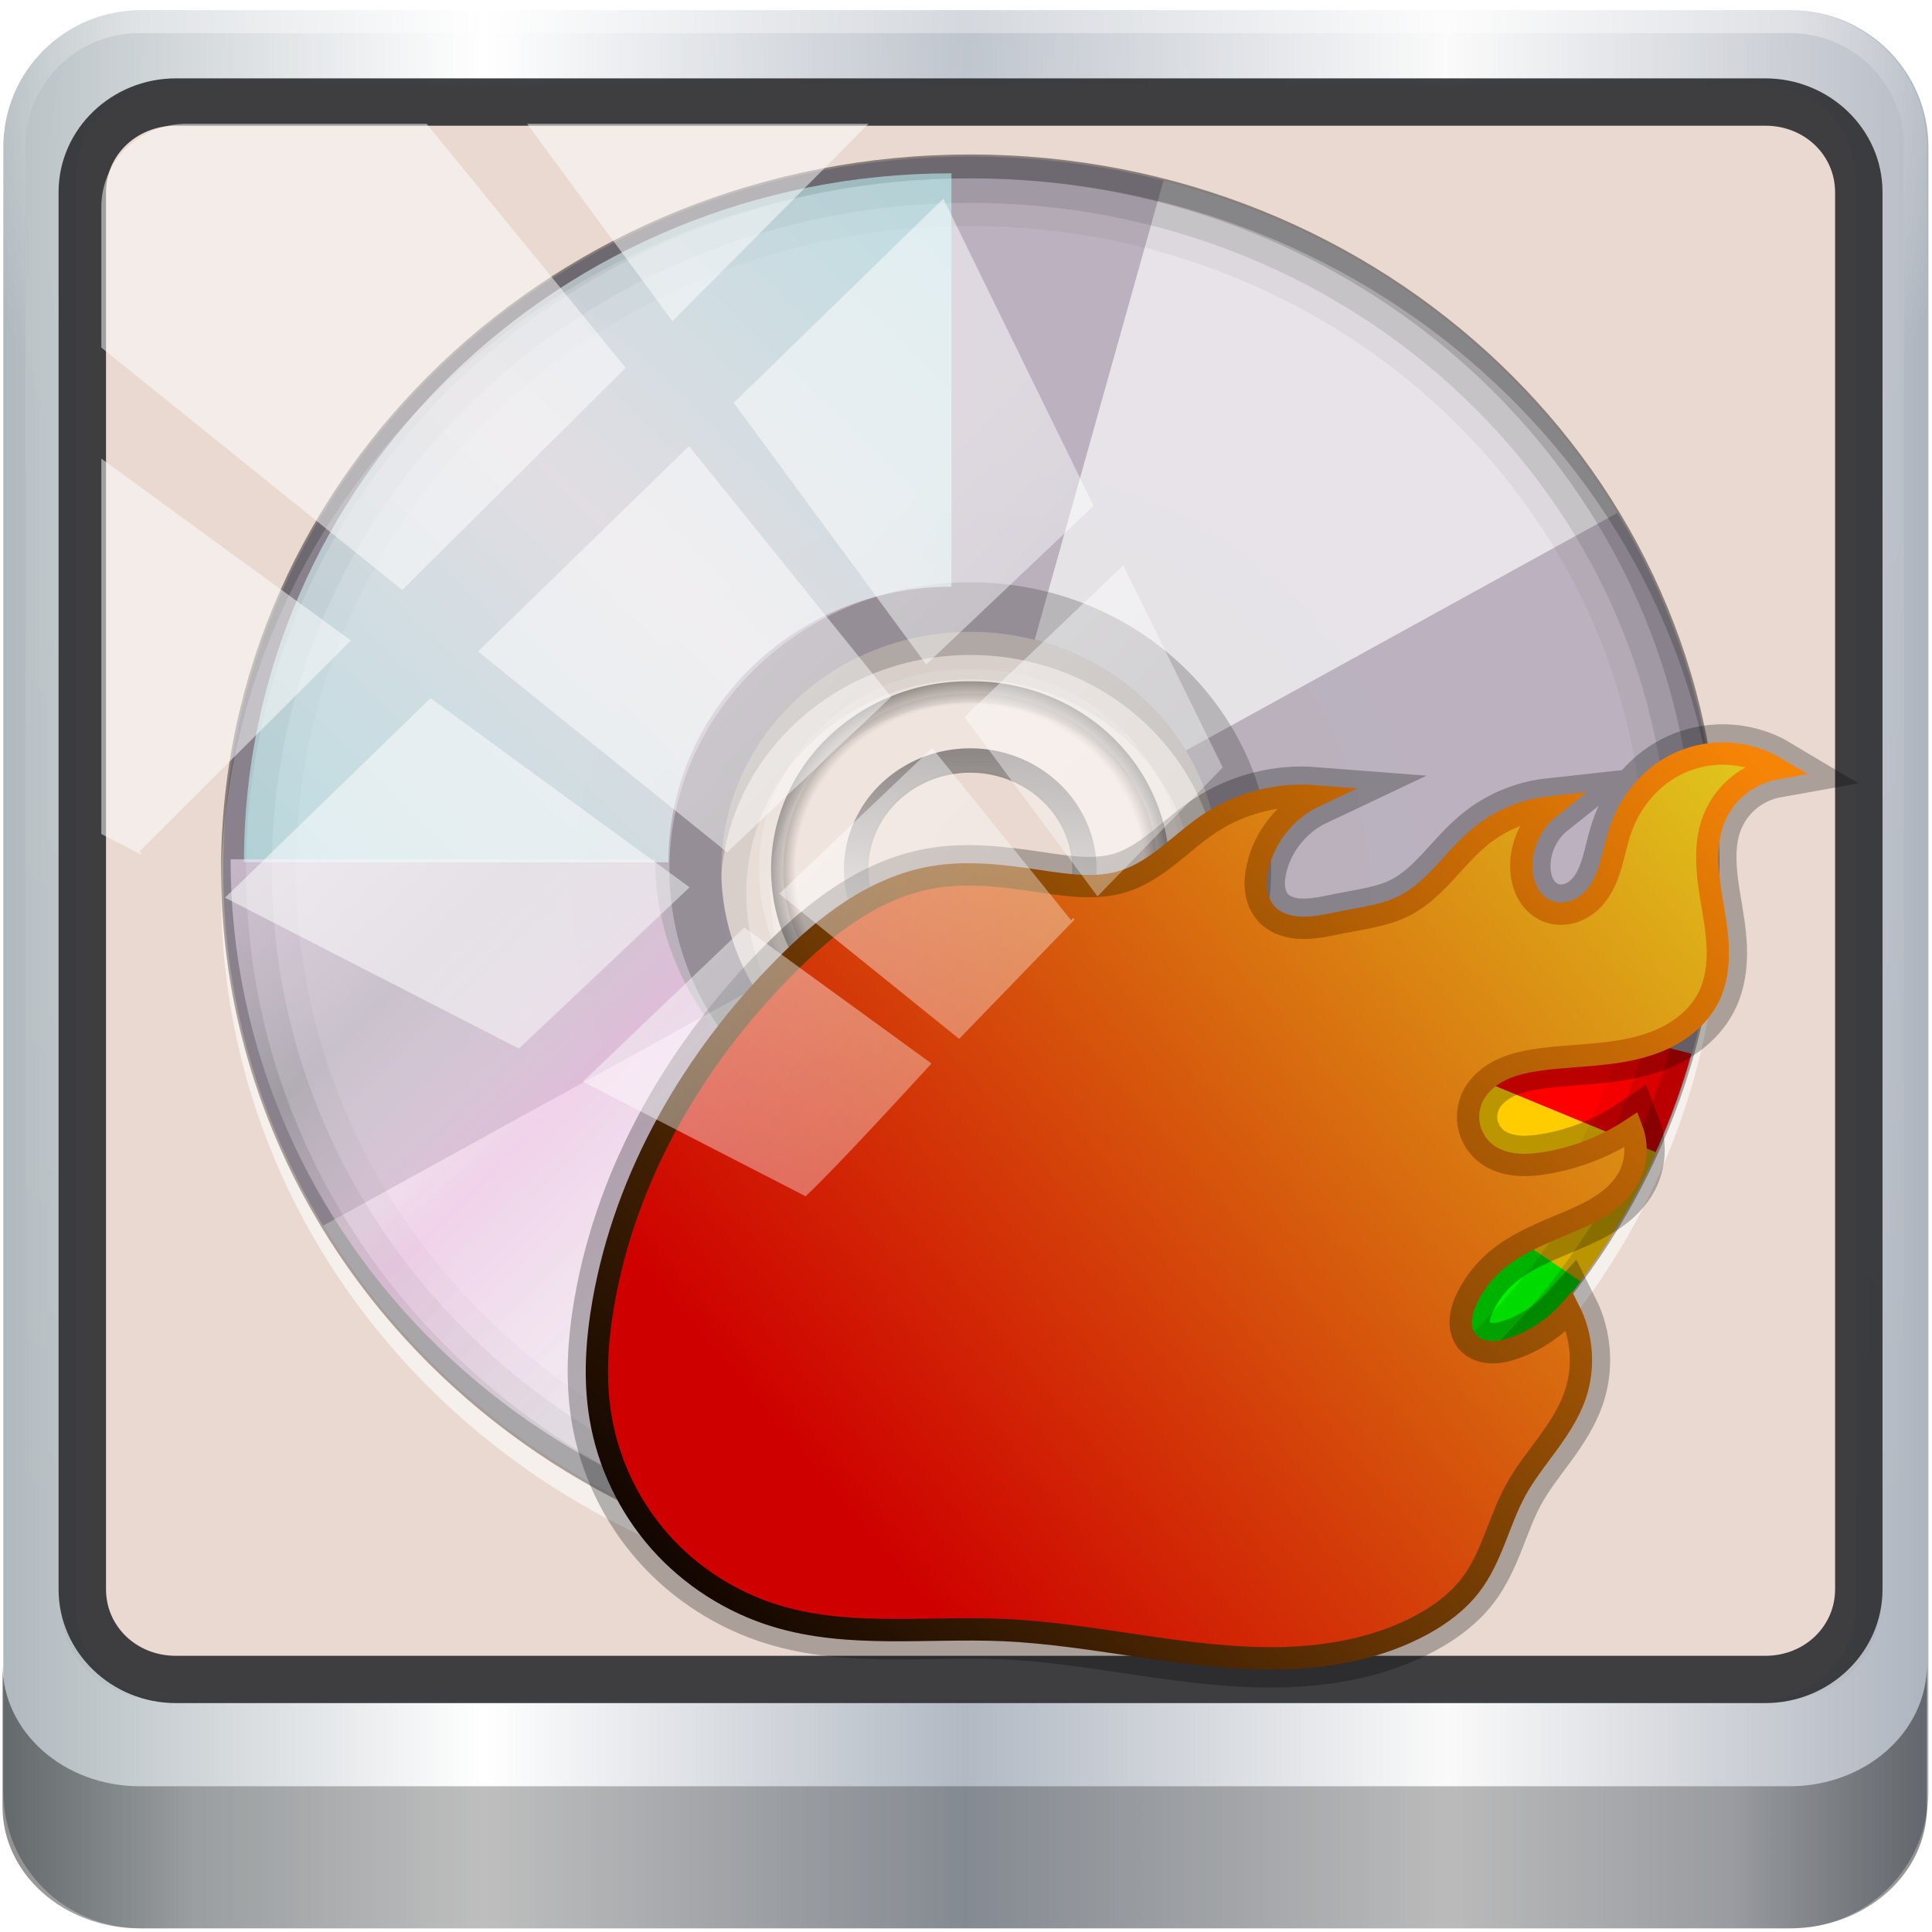 <?xml version="1.0" encoding="UTF-8" standalone="no"?>
<!-- Created with Inkscape (http://www.inkscape.org/) -->

<svg
   xmlns:a="http://ns.adobe.com/AdobeSVGViewerExtensions/3.0/"
   xmlns:i="http://ns.adobe.com/AdobeIllustrator/10.0/"
   xmlns:dc="http://purl.org/dc/elements/1.1/"
   xmlns:cc="http://creativecommons.org/ns#"
   xmlns:rdf="http://www.w3.org/1999/02/22-rdf-syntax-ns#"
   xmlns:svg="http://www.w3.org/2000/svg"
   xmlns="http://www.w3.org/2000/svg"
   xmlns:xlink="http://www.w3.org/1999/xlink"
   xmlns:sodipodi="http://sodipodi.sourceforge.net/DTD/sodipodi-0.dtd"
   xmlns:inkscape="http://www.inkscape.org/namespaces/inkscape"
   width="96"
   height="96"
   id="svg2"
   version="1.1"
   inkscape:version=""
   sodipodi:docname="k3b.svg">
  <title
     id="title1084">Lila-HD-Icon-Theme</title>
  <script
     xlink:href=""
     id="script2985" />
  <defs
     id="defs4">
    <linearGradient
       id="linearGradient1230">
      <stop
         style="stop-color:#b0b9be;stop-opacity:1"
         offset="0"
         id="stop1220" />
      <stop
         id="stop1222"
         offset="0.25"
         style="stop-color:#ffffff;stop-opacity:1;" />
      <stop
         id="stop1224"
         offset="0.5"
         style="stop-color:#b2b9c3;stop-opacity:1" />
      <stop
         style="stop-color:#fafafa;stop-opacity:1;"
         offset="0.75"
         id="stop1226" />
      <stop
         style="stop-color:#afb5bf;stop-opacity:1"
         offset="1"
         id="stop1228" />
    </linearGradient>
    <linearGradient
       id="linearGradient4991">
      <stop
         id="stop4987"
         style="stop-color:#100501;stop-opacity:1"
         offset="0" />
      <stop
         id="stop4989"
         style="stop-color:#f68406;stop-opacity:1"
         offset="1" />
    </linearGradient>
    <linearGradient
       id="linearGradient4985">
      <stop
         id="stop4981"
         style="stop-color:#ce0000;stop-opacity:1"
         offset="0" />
      <stop
         id="stop4983"
         style="stop-color:#e0c71c;stop-opacity:1"
         offset="1" />
    </linearGradient>
    <linearGradient
       id="linearGradient1060">
      <stop
         id="stop1056"
         style="stop-color:#f96603;stop-opacity:1"
         offset="0" />
      <stop
         id="stop1058"
         style="stop-color:#e0c71c;stop-opacity:1"
         offset="1" />
    </linearGradient>
    <linearGradient
       id="linearGradient1026">
      <stop
         id="stop1020"
         style="stop-color:#848484;stop-opacity:1"
         offset="0" />
      <stop
         id="stop1022"
         style="stop-color:#ffffff;stop-opacity:0.983"
         offset="0.451" />
      <stop
         id="stop1024"
         style="stop-color:#3a3a3a;stop-opacity:1"
         offset="1" />
    </linearGradient>
    <linearGradient
       id="linearGradient1018">
      <stop
         id="stop1014"
         style="stop-color:#f48f2b;stop-opacity:1"
         offset="0" />
      <stop
         id="stop1016"
         style="stop-color:#f9dd1e;stop-opacity:1"
         offset="1" />
    </linearGradient>
    <linearGradient
       id="linearGradient1414">
      <stop
         id="stop1398"
         style="stop-color:#ffccf8;stop-opacity:0.896"
         offset="0" />
      <stop
         id="stop1400"
         style="stop-color:#faf5ff;stop-opacity:0.9"
         offset="0.222" />
      <stop
         id="stop1402"
         style="stop-color:#e2ffe2;stop-opacity:1"
         offset="0.378" />
      <stop
         id="stop1404"
         style="stop-color:#fbf5ff;stop-opacity:1"
         offset="0.467" />
      <stop
         id="stop1406"
         style="stop-color:#f5f5ff;stop-opacity:1"
         offset="0.533" />
      <stop
         id="stop1408"
         style="stop-color:#c6ffc3;stop-opacity:1"
         offset="0.622" />
      <stop
         id="stop1410"
         style="stop-color:#f5fff5;stop-opacity:0.5"
         offset="0.778" />
      <stop
         id="stop1412"
         style="stop-color:#fff6f5;stop-opacity:0"
         offset="1" />
    </linearGradient>
    <linearGradient
       id="linearGradient1378">
      <stop
         id="stop1362"
         style="stop-color:#f5fcff;stop-opacity:0.787"
         offset="0" />
      <stop
         id="stop1364"
         style="stop-color:#e0f9ff;stop-opacity:0.952"
         offset="0.222" />
      <stop
         id="stop1366"
         style="stop-color:#f5fff5;stop-opacity:1"
         offset="0.378" />
      <stop
         id="stop1368"
         style="stop-color:#fbf5ff;stop-opacity:1"
         offset="0.467" />
      <stop
         id="stop1370"
         style="stop-color:#f5f5ff;stop-opacity:1"
         offset="0.533" />
      <stop
         id="stop1372"
         style="stop-color:#f5ffff;stop-opacity:1"
         offset="0.622" />
      <stop
         id="stop1374"
         style="stop-color:#f5fff5;stop-opacity:0.5"
         offset="0.778" />
      <stop
         id="stop1376"
         style="stop-color:#fff6f5;stop-opacity:0"
         offset="1" />
    </linearGradient>
    <linearGradient
       id="linearGradient1360">
      <stop
         id="stop1344"
         style="stop-color:#dfd0ff;stop-opacity:1"
         offset="0" />
      <stop
         id="stop1346"
         style="stop-color:#ffd9fc;stop-opacity:0.904"
         offset="0.222" />
      <stop
         id="stop1348"
         style="stop-color:#f5fff5;stop-opacity:1"
         offset="0.378" />
      <stop
         id="stop1350"
         style="stop-color:#fbf5ff;stop-opacity:1"
         offset="0.467" />
      <stop
         id="stop1352"
         style="stop-color:#f5f5ff;stop-opacity:1"
         offset="0.533" />
      <stop
         id="stop1354"
         style="stop-color:#f5ffff;stop-opacity:1"
         offset="0.622" />
      <stop
         id="stop1356"
         style="stop-color:#d0f2ff;stop-opacity:0.93"
         offset="0.778" />
      <stop
         id="stop1358"
         style="stop-color:#d3ebff;stop-opacity:0.826"
         offset="1" />
    </linearGradient>
    <linearGradient
       id="linearGradient6139-0">
      <stop
         id="stop6141-2"
         offset="0"
         style="stop-color:#b7b7b7;stop-opacity:1;" />
      <stop
         style="stop-color:#ffffff;stop-opacity:1;"
         offset="0.25"
         id="stop6151-0" />
      <stop
         style="stop-color:#9d9d9d;stop-opacity:1;"
         offset="0.5"
         id="stop6147-1" />
      <stop
         id="stop6149-4"
         offset="0.75"
         style="stop-color:#fafafa;stop-opacity:1;" />
      <stop
         id="stop6143-4"
         offset="1"
         style="stop-color:#b7b7b7;stop-opacity:1;" />
    </linearGradient>
    <linearGradient
       id="linearGradient4091-0-3-0-7">
      <stop
         style="stop-color:#ffffff;stop-opacity:1;"
         offset="0"
         id="stop4093-3-6-4-2" />
      <stop
         id="stop4099-6-1-8-3"
         offset="0.8"
         style="stop-color:#ffffff;stop-opacity:1;" />
      <stop
         style="stop-color:#ffffff;stop-opacity:0;"
         offset="1"
         id="stop4095-1-0-7-9" />
    </linearGradient>
    <linearGradient
       id="linearGradient3832-0-6-1-1">
      <stop
         style="stop-color:#000000;stop-opacity:1;"
         offset="0"
         id="stop3834-6-3-7-1" />
      <stop
         id="stop3872-2-4"
         offset="0.1"
         style="stop-color:#000000;stop-opacity:0.588;" />
      <stop
         style="stop-color:#000000;stop-opacity:0.588;"
         offset="0.9"
         id="stop3844-6-2-7-6" />
      <stop
         style="stop-color:#000000;stop-opacity:1;"
         offset="1"
         id="stop3836-5-0-2-9" />
    </linearGradient>
    <linearGradient
       gradientUnits="userSpaceOnUse"
       xlink:href="#linearGradient4148-0"
       id="linearGradient4130-3"
       y2="8"
       x2="53"
       y1="53"
       x1="8"
       gradientTransform="matrix(0.853,0,0,0.834,-19.268,-16.123)" />
    <linearGradient
       id="linearGradient4148-0">
      <stop
         offset="0"
         style="stop-color:#fff6f5;stop-opacity:0"
         id="stop4150-6" />
      <stop
         offset="0.222"
         style="stop-color:#fffcf5;stop-opacity:0.502"
         id="stop4152-1" />
      <stop
         offset="0.378"
         style="stop-color:#f5fff5;stop-opacity:1"
         id="stop4154-9" />
      <stop
         offset="0.467"
         style="stop-color:#fbf5ff;stop-opacity:1"
         id="stop4156-4" />
      <stop
         offset="0.533"
         style="stop-color:#f5f5ff;stop-opacity:1"
         id="stop4158-2" />
      <stop
         offset="0.622"
         style="stop-color:#f5ffff;stop-opacity:1"
         id="stop4160-6" />
      <stop
         offset="0.778"
         style="stop-color:#f5fff5;stop-opacity:0.5"
         id="stop4162-6" />
      <stop
         offset="1"
         style="stop-color:#fff6f5;stop-opacity:0"
         id="stop4164-4" />
    </linearGradient>
    <linearGradient
       id="linearGradient5494">
      <stop
         offset="0"
         style="stop-color:#fff6f5;stop-opacity:0"
         id="stop5496" />
      <stop
         offset="0.222"
         style="stop-color:#fffcf5;stop-opacity:0.502"
         id="stop5498" />
      <stop
         offset="0.378"
         style="stop-color:#f5fff5;stop-opacity:1"
         id="stop5500" />
      <stop
         offset="0.467"
         style="stop-color:#fbf5ff;stop-opacity:1"
         id="stop5502" />
      <stop
         offset="0.533"
         style="stop-color:#f5f5ff;stop-opacity:1"
         id="stop5504" />
      <stop
         offset="0.622"
         style="stop-color:#f5ffff;stop-opacity:1"
         id="stop5506" />
      <stop
         offset="0.778"
         style="stop-color:#f5fff5;stop-opacity:0.5"
         id="stop5508" />
      <stop
         offset="1"
         style="stop-color:#fff6f5;stop-opacity:0"
         id="stop5510" />
    </linearGradient>
    <linearGradient
       id="linearGradient5513">
      <stop
         offset="0"
         style="stop-color:#fff6f5;stop-opacity:0"
         id="stop5515" />
      <stop
         offset="0.222"
         style="stop-color:#fffcf5;stop-opacity:0.502"
         id="stop5517" />
      <stop
         offset="0.378"
         style="stop-color:#f5fff5;stop-opacity:1"
         id="stop5519" />
      <stop
         offset="0.467"
         style="stop-color:#fbf5ff;stop-opacity:1"
         id="stop5521" />
      <stop
         offset="0.533"
         style="stop-color:#f5f5ff;stop-opacity:1"
         id="stop5523" />
      <stop
         offset="0.622"
         style="stop-color:#f5ffff;stop-opacity:1"
         id="stop5525" />
      <stop
         offset="0.778"
         style="stop-color:#f5fff5;stop-opacity:0.5"
         id="stop5527" />
      <stop
         offset="1"
         style="stop-color:#fff6f5;stop-opacity:0"
         id="stop5529" />
    </linearGradient>
    <linearGradient
       id="linearGradient5532">
      <stop
         offset="0"
         style="stop-color:#fff6f5;stop-opacity:0"
         id="stop5534" />
      <stop
         offset="0.222"
         style="stop-color:#fffcf5;stop-opacity:0.502"
         id="stop5536" />
      <stop
         offset="0.378"
         style="stop-color:#f5fff5;stop-opacity:1"
         id="stop5538" />
      <stop
         offset="0.467"
         style="stop-color:#fbf5ff;stop-opacity:1"
         id="stop5540" />
      <stop
         offset="0.533"
         style="stop-color:#f5f5ff;stop-opacity:1"
         id="stop5542" />
      <stop
         offset="0.622"
         style="stop-color:#f5ffff;stop-opacity:1"
         id="stop5544" />
      <stop
         offset="0.778"
         style="stop-color:#f5fff5;stop-opacity:0.5"
         id="stop5546" />
      <stop
         offset="1"
         style="stop-color:#fff6f5;stop-opacity:0"
         id="stop5548" />
    </linearGradient>
    <linearGradient
       id="linearGradient4750-3">
      <stop
         id="stop4752-7"
         style="stop-color:#f9dafb;stop-opacity:1;"
         offset="0" />
      <stop
         offset="0.243"
         style="stop-color:#ffffff;stop-opacity:0.293;"
         id="stop4754-0" />
      <stop
         offset="0.418"
         style="stop-color:#f7c6eb;stop-opacity:0.875;"
         id="stop4756-3" />
      <stop
         offset="0.671"
         style="stop-color:#fefafe;stop-opacity:0.753;"
         id="stop4758-7" />
      <stop
         id="stop4760-4"
         style="stop-color:#9fb8f8;stop-opacity:1"
         offset="1" />
    </linearGradient>
    <linearGradient
       gradientUnits="userSpaceOnUse"
       xlink:href="#linearGradient4202-8"
       id="linearGradient4242-4"
       y2="6"
       x2="90"
       y1="90"
       x1="6"
       gradientTransform="matrix(0.853,0,0,0.834,-19.268,-16.042)" />
    <linearGradient
       id="linearGradient4202-8">
      <stop
         offset="0"
         style="stop-color:#b7ffff;stop-opacity:1"
         id="stop4204-1" />
      <stop
         offset="0.5"
         style="stop-color:#ffffff;stop-opacity:1"
         id="stop4210-2" />
      <stop
         offset="1"
         style="stop-color:#b7ffff;stop-opacity:1"
         id="stop4206-5" />
    </linearGradient>
    <linearGradient
       gradientUnits="userSpaceOnUse"
       xlink:href="#linearGradient4192-7"
       id="linearGradient4250-6"
       y2="6"
       x2="90"
       y1="90"
       x1="6"
       gradientTransform="matrix(0.853,0,0,0.834,-19.268,-16.042)" />
    <linearGradient
       id="linearGradient4192-7">
      <stop
         offset="0"
         style="stop-color:#000000;stop-opacity:1"
         id="stop4194-4" />
      <stop
         offset="0.5"
         style="stop-color:#ffffff;stop-opacity:1"
         id="stop4200-7" />
      <stop
         offset="1"
         style="stop-color:#000000;stop-opacity:1"
         id="stop4196-0" />
    </linearGradient>
    <linearGradient
       gradientUnits="userSpaceOnUse"
       xlink:href="#linearGradient4192-7"
       id="linearGradient4089-4"
       y2="6"
       x2="48"
       y1="88"
       x1="48"
       gradientTransform="matrix(0.853,0,0,0.834,-19.268,-16.042)" />
    <linearGradient
       id="linearGradient4091-5">
      <stop
         offset="0"
         style="stop-color:#000000;stop-opacity:0.502"
         id="stop4093-3" />
      <stop
         offset="1"
         style="stop-color:#000000;stop-opacity:0"
         id="stop4095-5" />
    </linearGradient>
    <filter
       id="filter4550-9"
       color-interpolation-filters="sRGB">
      <feGaussianBlur
         stdDeviation="1.167"
         id="feGaussianBlur4552-8" />
    </filter>
    <linearGradient
       gradientUnits="userSpaceOnUse"
       xlink:href="#linearGradient4478-7"
       id="linearGradient4438-1"
       y2="16.45"
       x2="82.833"
       y1="50.417"
       x1="42.174"
       gradientTransform="matrix(1.082,0,0,1.073,-31.034,2.036)" />
    <linearGradient
       id="linearGradient4478-7">
      <stop
         offset="0"
         style="stop-color:#e82014;stop-opacity:1"
         id="stop4480-2" />
      <stop
         offset="1"
         style="stop-color:#e0c71c;stop-opacity:1"
         id="stop4482-7" />
    </linearGradient>
    <linearGradient
       gradientUnits="userSpaceOnUse"
       xlink:href="#linearGradient4488-9"
       id="linearGradient4440-6"
       y2="11.071"
       x2="77.903"
       y1="52.234"
       x1="33.051"
       gradientTransform="matrix(1.082,0,0,1.073,-31.034,2.036)" />
    <linearGradient
       id="linearGradient4488-9">
      <stop
         offset="0"
         style="stop-color:#e89b14;stop-opacity:0.502"
         id="stop4490-1" />
      <stop
         offset="1"
         style="stop-color:#e0441c;stop-opacity:0.502"
         id="stop4492-1" />
    </linearGradient>
    <linearGradient
       gradientUnits="userSpaceOnUse"
       xlink:href="#linearGradient4516-2"
       id="linearGradient4442-6"
       y2="14.829"
       x2="82.201"
       y1="48.044"
       x1="30.627"
       gradientTransform="matrix(1.082,0,0,1.012,-29.563,95.749)" />
    <linearGradient
       id="linearGradient4516-2">
      <stop
         offset="0"
         style="stop-color:#ffffff;stop-opacity:0.302"
         id="stop4518-4" />
      <stop
         offset="1"
         style="stop-color:#ffffff;stop-opacity:0.502"
         id="stop4520-5" />
    </linearGradient>
    <filter
       id="filter4931-8"
       color-interpolation-filters="sRGB"
       height="1.281"
       width="1.076"
       y="-0.14"
       x="-0.038">
      <feGaussianBlur
         stdDeviation="0.95"
         id="feGaussianBlur4933-2" />
    </filter>
    <linearGradient
       gradientUnits="userSpaceOnUse"
       xlink:href="#linearGradient4947-3"
       id="linearGradient4953-0"
       y2="70.523"
       x2="49.166"
       y1="82.516"
       x1="49.166" />
    <linearGradient
       id="linearGradient4947-3">
      <stop
         offset="0"
         style="stop-color:#000000;stop-opacity:0.698"
         id="stop4949-1" />
      <stop
         offset="1"
         style="stop-color:#f20000;stop-opacity:0"
         id="stop4951-1" />
    </linearGradient>
    <linearGradient
       gradientUnits="userSpaceOnUse"
       xlink:href="#linearGradient4967-8"
       id="linearGradient4965-7"
       y2="76.071"
       x2="47.425"
       y1="66.305"
       x1="47.425" />
    <linearGradient
       id="linearGradient4967-8">
      <stop
         offset="0"
         style="stop-color:#ffffff;stop-opacity:0.698"
         id="stop4969-9" />
      <stop
         offset="1"
         style="stop-color:#f20000;stop-opacity:0"
         id="stop4971-4" />
    </linearGradient>
    <linearGradient
       inkscape:collect="always"
       xlink:href="#linearGradient1060"
       id="linearGradient3394"
       gradientUnits="userSpaceOnUse"
       x1="42.174"
       y1="50.417"
       x2="82.833"
       y2="16.45"
       gradientTransform="matrix(1.107,0,0,1.097,-120.307,79.354)" />
    <linearGradient
       inkscape:collect="always"
       xlink:href="#linearGradient1026"
       id="linearGradient3396"
       gradientUnits="userSpaceOnUse"
       x1="33.051"
       y1="52.234"
       x2="77.903"
       y2="11.071"
       gradientTransform="matrix(1.107,0,0,1.097,-120.307,79.354)" />
    <linearGradient
       id="linearGradient6139-0-3">
      <stop
         id="stop6141-2-6"
         offset="0"
         style="stop-color:#b2babc;stop-opacity:1" />
      <stop
         style="stop-color:#ffffff;stop-opacity:1;"
         offset="0.25"
         id="stop6151-0-7" />
      <stop
         style="stop-color:#96a1a4;stop-opacity:1"
         offset="0.5"
         id="stop6147-1-5" />
      <stop
         id="stop6149-4-3"
         offset="0.75"
         style="stop-color:#fbf9f9;stop-opacity:1;" />
      <stop
         id="stop6143-4-5"
         offset="1"
         style="stop-color:#b2b9bc;stop-opacity:1" />
    </linearGradient>
    <linearGradient
       id="linearGradient3737">
      <stop
         offset="0"
         style="stop-color:#ffffff;stop-opacity:1"
         id="stop3739" />
      <stop
         offset="1"
         style="stop-color:#ffffff;stop-opacity:0"
         id="stop3741" />
    </linearGradient>
    <clipPath
       id="clipPath4156-4-1"
       clipPathUnits="userSpaceOnUse">
      <path
         inkscape:connector-curvature="0"
         id="path4158-0-8"
         d="m 27.046,-55.695 -14.214,13.321 h 0.061 l 15.653,21.771 10.231,-10.546 C 38.562,-32.302 27.468,-54.819 27.046,-55.695 Z M 9.647,-39.383 -5.241,-25.321 15.988,-7.806 26.372,-18.383 Z m 31.491,12.951 -9.741,9.714 8.945,12.458 7.781,-7.555 z m -49.84,4.379 -13.754,12.982 26.283,13.846 0.061,-0.062 -0.123,-0.062 L 13.599,-5.401 -8.702,-22.053 Z m 38.015,7.401 -9.803,9.775 11.579,9.559 7.628,-7.401 -8.669,-11.009 z m 20.187,5.674 -7.383,7.216 6.188,8.542 5.82,-6.137 z m -32.195,6.322 -9.557,9.498 13.662,7.185 7.934,-7.678 z m 23.312,2.374 -7.107,6.938 8.363,6.907 5.361,-5.674 -0.061,-0.092 -0.092,0.123 -6.464,-8.203 z m -8.73,8.542 -7.505,7.339 10.354,5.458 c 1.397,-1.321 5.675,-6.123 5.851,-6.322 z"
         style="opacity:0.6;fill:#ffffff;fill-opacity:1;stroke:none" />
    </clipPath>
    <linearGradient
       id="ButtonShadow-16"
       gradientTransform="scale(1.006,0.994)"
       x1="45.448"
       y1="92.54"
       x2="45.448"
       y2="7.017"
       gradientUnits="userSpaceOnUse">
      <stop
         style="stop-color:#000000;stop-opacity:1;"
         offset="0"
         id="stop3750-6" />
      <stop
         style="stop-color:#000000;stop-opacity:0.588;"
         offset="1"
         id="stop3752-4" />
    </linearGradient>
    <clipPath
       clipPathUnits="userSpaceOnUse"
       id="clipPath4355-7">
      <rect
         style="fill:#ffffff;fill-opacity:1;fill-rule:nonzero;stroke:none"
         id="rect4357-5"
         width="84"
         height="80"
         x="6"
         y="6"
         rx="6"
         ry="6" />
    </clipPath>
    <clipPath
       clipPathUnits="userSpaceOnUse"
       id="clipPath4355-9">
      <rect
         style="fill:#ffffff;fill-opacity:1;fill-rule:nonzero;stroke:none"
         id="rect4357-1"
         width="84"
         height="80"
         x="6"
         y="6"
         rx="6"
         ry="6" />
    </clipPath>
    <clipPath
       clipPathUnits="userSpaceOnUse"
       id="clipPath4355-1">
      <rect
         style="fill:#ffffff;fill-opacity:1;fill-rule:nonzero;stroke:none"
         id="rect4357-9"
         width="84"
         height="80"
         x="6"
         y="6"
         rx="6"
         ry="6" />
    </clipPath>
    <clipPath
       clipPathUnits="userSpaceOnUse"
       id="clipPath3943-52-0">
      <path
         id="path3945-4-1"
         d="m 69.781,20.844 -5,3.438 c 5.587,5.537 9,13.328 9,21.812 0,8.434 -3.377,16.096 -8.906,21.625 l 5,3.438 C 76.078,64.576 80,55.844 80,46.094 c 2e-6,-9.797 -3.963,-18.66 -10.219,-25.25 z M 40,24.062 28.906,36.219 H 21.5 c -0.823,0 -1.5,0.677 -1.5,1.5 v 1 14.844 1 c 0,0.823 0.684,1.61 1.5,1.5 h 7.406 L 40,68 V 66 26.062 Z m 20.594,3.281 -5,3.438 L 55.5,30.875 c 3.938,3.89 6.406,9.25 6.406,15.219 0,5.921 -2.43,11.148 -6.312,15.031 l 0.094,0.094 5.094,3.438 c 4.475,-4.908 7.25,-11.402 7.25,-18.562 0,-7.231 -2.879,-13.831 -7.438,-18.75 z m -9.25,6.5 -5.219,3.625 c 2.222,2.218 3.719,5.24 3.719,8.625 0,3.337 -1.459,6.228 -3.625,8.438 l 5.219,3.625 c 2.822,-3.237 4.531,-7.434 4.531,-12.062 0,-4.673 -1.754,-9.001 -4.625,-12.25 z"
         style="color:#000000;display:inline;overflow:visible;visibility:visible;opacity:0.8;fill:#ff00ff;fill-opacity:1;fill-rule:nonzero;stroke:none;stroke-width:1;marker:none;enable-background:accumulate"
         inkscape:connector-curvature="0" />
    </clipPath>
    <linearGradient
       gradientUnits="userSpaceOnUse"
       xlink:href="#linearGradient1360"
       id="linearGradient4130-3-0"
       y2="8"
       x2="53"
       y1="53"
       x1="8"
       gradientTransform="matrix(0.836,0,0,0.817,-130.692,41.557)" />
    <linearGradient
       gradientUnits="userSpaceOnUse"
       xlink:href="#linearGradient4202-8"
       id="linearGradient4242-4-2"
       y2="6"
       x2="90"
       y1="90"
       x1="6" />
    <linearGradient
       gradientUnits="userSpaceOnUse"
       xlink:href="#linearGradient4091-5"
       id="linearGradient4089-4-9"
       y2="6"
       x2="48"
       y1="88"
       x1="48"
       gradientTransform="matrix(0.836,0,0,0.817,-40.769,67.424)" />
    <filter
       style="color-interpolation-filters:sRGB"
       id="filter4550-9-6">
      <feGaussianBlur
         stdDeviation="1.167"
         id="feGaussianBlur4552-8-1" />
    </filter>
    <filter
       id="filter3832-0"
       color-interpolation-filters="sRGB">
      <feGaussianBlur
         stdDeviation="0.769"
         id="feGaussianBlur3834-4" />
    </filter>
    <linearGradient
       id="linearGradient4370-2">
      <stop
         offset="0"
         style="stop-color:#2a7fff;stop-opacity:1"
         id="stop4372-3" />
      <stop
         offset="1"
         style="stop-color:#003380;stop-opacity:1"
         id="stop4374-7" />
    </linearGradient>
    <linearGradient
       id="linearGradient3266-4">
      <stop
         offset="0"
         style="stop-color:#ffffff;stop-opacity:1"
         id="stop2807-3" />
      <stop
         offset="1"
         style="stop-color:#000000;stop-opacity:0"
         id="stop2809-4" />
    </linearGradient>
    <filter
       id="filter4365"
       color-interpolation-filters="sRGB">
      <feGaussianBlur
         stdDeviation="0.769"
         id="feGaussianBlur4367" />
    </filter>
    <linearGradient
       id="linearGradient3362">
      <stop
         offset="0"
         style="stop-color:#4d4d4d;stop-opacity:1"
         id="stop3364" />
      <stop
         offset="1"
         style="stop-color:#ffffff;stop-opacity:1"
         id="stop3366" />
    </linearGradient>
    <linearGradient
       id="linearGradient3342">
      <stop
         offset="0"
         style="stop-color:#000000;stop-opacity:0"
         id="stop3344" />
      <stop
         offset="0.85"
         style="stop-color:#000000;stop-opacity:0"
         id="stop3350" />
      <stop
         offset="1"
         style="stop-color:#000000;stop-opacity:1"
         id="stop3346" />
    </linearGradient>
    <linearGradient
       id="linearGradient3330">
      <stop
         offset="0"
         style="stop-color:#ffffff;stop-opacity:0.203"
         id="stop3332" />
      <stop
         offset="1"
         style="stop-color:#ffffff;stop-opacity:0.68"
         id="stop3334" />
    </linearGradient>
    <clipPath
       id="clipPath4031">
      <path
         style="fill:#bbb1bf;fill-opacity:1;stroke:none"
         id="path4033"
         inkscape:connector-curvature="0"
         d="M 48,32 C 28.118,32 12,48.118 12,68 12,87.882 28.118,104 48,104 67.882,104 84,87.882 84,68 84,48.118 67.882,32 48,32 z m 0,24 c 6.627,0 12,5.373 12,12 0,6.627 -5.373,12 -12,12 -6.627,0 -12,-5.373 -12,-12 0,-6.627 5.373,-12 12,-12 z" />
    </clipPath>
    <filter
       id="filter4035"
       color-interpolation-filters="sRGB"
       height="1.341"
       width="1.381"
       y="-0.171"
       x="-0.19">
      <feGaussianBlur
         stdDeviation="4.948"
         id="feGaussianBlur4037" />
    </filter>
    <clipPath
       id="clipPath4187">
      <path
         style="fill:#bbb1bf;fill-opacity:1;stroke:none"
         id="path4189"
         inkscape:connector-curvature="0"
         d="m 48,102 c -19.882,0 -36,16.118 -36,36 0,19.882 16.118,36 36,36 19.882,0 36,-16.118 36,-36 0,-19.882 -16.118,-36 -36,-36 z m 0,24 c 6.627,0 12,5.373 12,12 0,6.627 -5.373,12 -12,12 -6.627,0 -12,-5.373 -12,-12 0,-6.627 5.373,-12 12,-12 z" />
    </clipPath>
    <filter
       id="filter4195"
       color-interpolation-filters="sRGB"
       height="1.36"
       width="1.36"
       y="-0.18"
       x="-0.18">
      <feGaussianBlur
         stdDeviation="5.216"
         id="feGaussianBlur4197" />
    </filter>
    <linearGradient
       id="linearGradient4042">
      <stop
         offset="0"
         style="stop-color:#ff9800;stop-opacity:1"
         id="stop4044" />
      <stop
         offset="1"
         style="stop-color:#ff4600;stop-opacity:1"
         id="stop4046" />
    </linearGradient>
    <linearGradient
       inkscape:collect="always"
       xlink:href="#linearGradient1230"
       id="linearGradient5021"
       gradientUnits="userSpaceOnUse"
       x1="6"
       y1="47"
       x2="90"
       y2="47"
       gradientTransform="matrix(1.135,0,0,1.129,-40.037,-46.367)" />
    <clipPath
       id="clipPath4031-9">
      <path
         style="fill:#bbb1bf;fill-opacity:1;stroke:none"
         id="path4033-2"
         inkscape:connector-curvature="0"
         d="M 48,32 C 28.118,32 12,48.118 12,68 12,87.882 28.118,104 48,104 67.882,104 84,87.882 84,68 84,48.118 67.882,32 48,32 Z m 0,24 c 6.627,0 12,5.373 12,12 0,6.627 -5.373,12 -12,12 -6.627,0 -12,-5.373 -12,-12 0,-6.627 5.373,-12 12,-12 z" />
    </clipPath>
    <filter
       id="filter4035-0"
       height="1.341"
       width="1.381"
       y="-0.171"
       x="-0.19"
       style="color-interpolation-filters:sRGB">
      <feGaussianBlur
         stdDeviation="4.948"
         id="feGaussianBlur4037-2" />
    </filter>
    <clipPath
       id="clipPath4187-3">
      <path
         style="fill:#bbb1bf;fill-opacity:1;stroke:none"
         id="path4189-7"
         inkscape:connector-curvature="0"
         d="m 48,102 c -19.882,0 -36,16.118 -36,36 0,19.882 16.118,36 36,36 19.882,0 36,-16.118 36,-36 0,-19.882 -16.118,-36 -36,-36 z m 0,24 c 6.627,0 12,5.373 12,12 0,6.627 -5.373,12 -12,12 -6.627,0 -12,-5.373 -12,-12 0,-6.627 5.373,-12 12,-12 z" />
    </clipPath>
    <filter
       id="filter4195-5"
       height="1.36"
       width="1.36"
       y="-0.18"
       x="-0.18"
       style="color-interpolation-filters:sRGB">
      <feGaussianBlur
         stdDeviation="5.216"
         id="feGaussianBlur4197-9" />
    </filter>
    <clipPath
       clipPathUnits="userSpaceOnUse"
       id="clipPath4156-4-1-3">
      <path
         style="opacity:0.6;fill:#ffffff;fill-opacity:1;stroke:none"
         d="m 27.046,-55.695 -14.214,13.321 h 0.061 l 15.653,21.771 10.231,-10.546 C 38.562,-32.302 27.468,-54.819 27.046,-55.695 Z M 9.647,-39.383 -5.241,-25.321 15.988,-7.806 26.372,-18.383 Z m 31.491,12.951 -9.741,9.714 8.945,12.458 7.781,-7.555 z m -49.84,4.379 -13.754,12.982 26.283,13.846 0.061,-0.062 -0.123,-0.062 L 13.599,-5.401 -8.702,-22.053 Z m 38.015,7.401 -9.803,9.775 11.579,9.559 7.628,-7.401 -8.669,-11.009 z m 20.187,5.674 -7.383,7.216 6.188,8.542 5.82,-6.137 z m -32.195,6.322 -9.557,9.498 13.662,7.185 7.934,-7.678 z m 23.312,2.374 -7.107,6.938 8.363,6.907 5.361,-5.674 -0.061,-0.092 -0.092,0.123 -6.464,-8.203 z m -8.73,8.542 -7.505,7.339 10.354,5.458 c 1.397,-1.321 5.675,-6.123 5.851,-6.322 z"
         id="path4158-0-8-7"
         inkscape:connector-curvature="0" />
    </clipPath>
    <filter
       style="color-interpolation-filters:sRGB"
       id="filter4550-9-9">
      <feGaussianBlur
         stdDeviation="1.167"
         id="feGaussianBlur4552-8-2" />
    </filter>
    <linearGradient
       gradientTransform="translate(0,-0.098)"
       x1="8"
       y1="53"
       x2="53"
       y2="8"
       id="linearGradient4130-3-06"
       xlink:href="#linearGradient4148-0"
       gradientUnits="userSpaceOnUse" />
    <linearGradient
       x1="6"
       y1="90"
       x2="90"
       y2="6"
       id="linearGradient4250-6-1"
       xlink:href="#linearGradient4192-7"
       gradientUnits="userSpaceOnUse" />
    <linearGradient
       x1="48"
       y1="88"
       x2="48"
       y2="6"
       id="linearGradient4089-4-7"
       xlink:href="#linearGradient4091-5"
       gradientUnits="userSpaceOnUse" />
    <filter
       color-interpolation-filters="sRGB"
       id="filter4550-9-69">
      <feGaussianBlur
         id="feGaussianBlur4552-8-3"
         stdDeviation="1.167" />
    </filter>
    <linearGradient
       gradientTransform="matrix(1.269,0,0,1.287,-13.795,21.683)"
       x1="42.174"
       y1="50.417"
       x2="82.833"
       y2="16.45"
       id="linearGradient4438-1-7"
       xlink:href="#linearGradient4478-7"
       gradientUnits="userSpaceOnUse" />
    <linearGradient
       gradientTransform="matrix(1.269,0,0,1.287,-13.795,21.683)"
       x1="33.051"
       y1="52.234"
       x2="77.903"
       y2="11.071"
       id="linearGradient4440-6-2"
       xlink:href="#linearGradient4488-9"
       gradientUnits="userSpaceOnUse" />
    <linearGradient
       gradientTransform="matrix(1.269,0,0,1.287,-13.795,21.683)"
       x1="30.627"
       y1="48.044"
       x2="82.201"
       y2="14.829"
       id="linearGradient4442-6-74"
       xlink:href="#linearGradient4516-2"
       gradientUnits="userSpaceOnUse" />
    <filter
       x="-0.038"
       y="-0.14"
       width="1.076"
       height="1.281"
       color-interpolation-filters="sRGB"
       id="filter4931-8-0">
      <feGaussianBlur
         id="feGaussianBlur4933-2-7"
         stdDeviation="0.95" />
    </filter>
    <linearGradient
       y2="16.45"
       x2="82.833"
       y1="50.417"
       x1="42.174"
       gradientUnits="userSpaceOnUse"
       id="linearGradient3394-4"
       xlink:href="#linearGradient4478-7"
       inkscape:collect="always" />
    <linearGradient
       y2="11.071"
       x2="77.903"
       y1="52.234"
       x1="33.051"
       gradientUnits="userSpaceOnUse"
       id="linearGradient3396-3"
       xlink:href="#linearGradient4488-9"
       inkscape:collect="always" />
    <linearGradient
       y2="14.829"
       x2="82.201"
       y1="48.044"
       x1="30.627"
       gradientUnits="userSpaceOnUse"
       id="linearGradient3398"
       xlink:href="#linearGradient4516-2"
       inkscape:collect="always" />
    <clipPath
       clipPathUnits="userSpaceOnUse"
       id="clipPath4156-4-1-9">
      <path
         style="opacity:0.6;fill:#ffffff;fill-opacity:1;stroke:none"
         d="m 27.046,-55.695 -14.214,13.321 h 0.061 l 15.653,21.771 10.231,-10.546 C 38.562,-32.302 27.468,-54.819 27.046,-55.695 Z M 9.647,-39.383 -5.241,-25.321 15.988,-7.806 26.372,-18.383 Z m 31.491,12.951 -9.741,9.714 8.945,12.458 7.781,-7.555 z m -49.84,4.379 -13.754,12.982 26.283,13.846 0.061,-0.062 -0.123,-0.062 L 13.599,-5.401 -8.702,-22.053 Z m 38.015,7.401 -9.803,9.775 11.579,9.559 7.628,-7.401 -8.669,-11.009 z m 20.187,5.674 -7.383,7.216 6.188,8.542 5.82,-6.137 z m -32.195,6.322 -9.557,9.498 13.662,7.185 7.934,-7.678 z m 23.312,2.374 -7.107,6.938 8.363,6.907 5.361,-5.674 -0.061,-0.092 -0.092,0.123 -6.464,-8.203 z m -8.73,8.542 -7.505,7.339 10.354,5.458 c 1.397,-1.321 5.675,-6.123 5.851,-6.322 z"
         id="path4158-0-8-2"
         inkscape:connector-curvature="0" />
    </clipPath>
    <clipPath
       id="clipPath4355-7-4"
       clipPathUnits="userSpaceOnUse">
      <rect
         ry="6"
         rx="6"
         y="6"
         x="6"
         height="80"
         width="84"
         id="rect4357-5-9"
         style="fill:#ffffff;fill-opacity:1;fill-rule:nonzero;stroke:none" />
    </clipPath>
    <clipPath
       id="clipPath4355-9-5"
       clipPathUnits="userSpaceOnUse">
      <rect
         ry="6"
         rx="6"
         y="6"
         x="6"
         height="80"
         width="84"
         id="rect4357-1-0"
         style="fill:#ffffff;fill-opacity:1;fill-rule:nonzero;stroke:none" />
    </clipPath>
    <clipPath
       id="clipPath4355-1-4"
       clipPathUnits="userSpaceOnUse">
      <rect
         ry="6"
         rx="6"
         y="6"
         x="6"
         height="80"
         width="84"
         id="rect4357-9-8"
         style="fill:#ffffff;fill-opacity:1;fill-rule:nonzero;stroke:none" />
    </clipPath>
    <clipPath
       id="clipPath3943-52-0-7"
       clipPathUnits="userSpaceOnUse">
      <path
         inkscape:connector-curvature="0"
         style="color:#000000;display:inline;overflow:visible;visibility:visible;opacity:0.8;fill:#ff00ff;fill-opacity:1;fill-rule:nonzero;stroke:none;stroke-width:1;marker:none;enable-background:accumulate"
         d="m 69.781,20.844 -5,3.438 c 5.587,5.537 9,13.328 9,21.812 0,8.434 -3.377,16.096 -8.906,21.625 l 5,3.438 C 76.078,64.576 80,55.844 80,46.094 c 2e-6,-9.797 -3.963,-18.66 -10.219,-25.25 z M 40,24.062 28.906,36.219 H 21.5 c -0.823,0 -1.5,0.677 -1.5,1.5 v 1 14.844 1 c 0,0.823 0.684,1.61 1.5,1.5 h 7.406 L 40,68 V 66 26.062 Z m 20.594,3.281 -5,3.438 L 55.5,30.875 c 3.938,3.89 6.406,9.25 6.406,15.219 0,5.921 -2.43,11.148 -6.312,15.031 l 0.094,0.094 5.094,3.438 c 4.475,-4.908 7.25,-11.402 7.25,-18.562 0,-7.231 -2.879,-13.831 -7.438,-18.75 z m -9.25,6.5 -5.219,3.625 c 2.222,2.218 3.719,5.24 3.719,8.625 0,3.337 -1.459,6.228 -3.625,8.438 l 5.219,3.625 c 2.822,-3.237 4.531,-7.434 4.531,-12.062 0,-4.673 -1.754,-9.001 -4.625,-12.25 z"
         id="path3945-4-1-1" />
    </clipPath>
    <filter
       id="filter4550-9-6-7"
       style="color-interpolation-filters:sRGB">
      <feGaussianBlur
         id="feGaussianBlur4552-8-1-2"
         stdDeviation="1.167" />
    </filter>
    <linearGradient
       id="linearGradient5700">
      <stop
         style="stop-color:#ffffff;stop-opacity:0;"
         offset="0"
         id="stop5702" />
      <stop
         id="stop5704"
         offset="0.037"
         style="stop-color:#ffffff;stop-opacity:0.851;" />
      <stop
         style="stop-color:#ffffff;stop-opacity:0;"
         offset="0.065"
         id="stop5706" />
      <stop
         id="stop5712"
         offset="0.945"
         style="stop-color:#ffffff;stop-opacity:0;" />
      <stop
         id="stop5710"
         offset="0.966"
         style="stop-color:#ffffff;stop-opacity:0.851;" />
      <stop
         style="stop-color:#ffffff;stop-opacity:0;"
         offset="1"
         id="stop5708" />
    </linearGradient>
    <linearGradient
       id="linearGradient3921">
      <stop
         id="stop3923"
         offset="0"
         style="stop-color:#2cd5ff;stop-opacity:1;" />
      <stop
         id="stop3925"
         offset="1"
         style="stop-color:#004c75;stop-opacity:1;" />
    </linearGradient>
    <radialGradient
       gradientUnits="userSpaceOnUse"
       gradientTransform="matrix(1.067,0,0,0.038,-36.704,40.652)"
       r="42.472"
       fy="88.449"
       fx="48.944"
       cy="88.449"
       cx="48.944"
       id="radialGradient4954"
       xlink:href="#linearGradient3737"
       inkscape:collect="always" />
    <radialGradient
       r="41"
       fy="6.213"
       fx="158"
       cy="6.213"
       cx="158"
       gradientTransform="matrix(0,1.621,-2.038,0,160.664,-243.037)"
       gradientUnits="userSpaceOnUse"
       id="radialGradient3114"
       xlink:href="#linearGradient3737"
       inkscape:collect="always" />
    <radialGradient
       r="42"
       fy="-27"
       fx="48"
       cy="-27"
       cx="48"
       gradientTransform="matrix(-1.072,0,0,-0.875,199.464,-19.126)"
       gradientUnits="userSpaceOnUse"
       id="radialGradient3118"
       xlink:href="#linearGradient4091-0-3-0-7"
       inkscape:collect="always" />
    <linearGradient
       y2="82.984"
       x2="-10.188"
       y1="82.984"
       x1="-94"
       gradientTransform="matrix(1,0,0,0.889,200,8.943)"
       gradientUnits="userSpaceOnUse"
       id="linearGradient3120"
       xlink:href="#linearGradient3832-0-6-1-1"
       inkscape:collect="always" />
    <linearGradient
       gradientUnits="userSpaceOnUse"
       y2="47"
       x2="90"
       y1="47"
       x1="6"
       id="linearGradient3923"
       xlink:href="#linearGradient6139-0"
       inkscape:collect="always" />
    <linearGradient
       y2="47"
       x2="90"
       y1="47"
       x1="6"
       gradientTransform="matrix(1.135,0,0,1.134,-145.94,-34.869)"
       gradientUnits="userSpaceOnUse"
       id="linearGradient5698"
       xlink:href="#linearGradient5700"
       inkscape:collect="always" />
    <radialGradient
       r="2.791"
       fy="79.209"
       fx="70.373"
       cy="79.209"
       cx="70.373"
       gradientUnits="userSpaceOnUse"
       id="radialGradient4077-8"
       xlink:href="#linearGradient3832-0-6-1-1"
       inkscape:collect="always" />
    <linearGradient
       gradientTransform="translate(-96,-48)"
       gradientUnits="userSpaceOnUse"
       xlink:href="#linearGradient4042"
       id="linearGradient4048"
       y2="72"
       x2="30"
       y1="72"
       x1="18" />
    <linearGradient
       gradientUnits="userSpaceOnUse"
       xlink:href="#linearGradient3737"
       id="linearGradient4040"
       y2="75"
       x2="24"
       y1="62"
       x1="24" />
    <linearGradient
       id="linearGradient4180">
      <stop
         offset="0"
         style="stop-color:#008eca;stop-opacity:1"
         id="stop4182" />
      <stop
         offset="1"
         style="stop-color:#35c3ff;stop-opacity:1"
         id="stop4184" />
    </linearGradient>
    <linearGradient
       gradientTransform="translate(-96,-48)"
       gradientUnits="userSpaceOnUse"
       xlink:href="#linearGradient4192"
       id="linearGradient4156"
       y2="72"
       x2="32"
       y1="72"
       x1="18" />
    <linearGradient
       id="linearGradient4192">
      <stop
         offset="0"
         style="stop-color:#ffdb5b;stop-opacity:1"
         id="stop4194" />
      <stop
         offset="1"
         style="stop-color:#26a4bc;stop-opacity:1"
         id="stop4196" />
    </linearGradient>
    <linearGradient
       id="linearGradient4186">
      <stop
         offset="0"
         style="stop-color:#a535c0;stop-opacity:1"
         id="stop4188" />
      <stop
         offset="1"
         style="stop-color:#732586;stop-opacity:1"
         id="stop4190" />
    </linearGradient>
    <linearGradient
       id="linearGradient4364">
      <stop
         offset="0"
         style="stop-color:#cccccc;stop-opacity:1"
         id="stop4366" />
      <stop
         offset="1"
         style="stop-color:#1a1a1a;stop-opacity:1"
         id="stop4368" />
    </linearGradient>
    <linearGradient
       id="linearGradient4358">
      <stop
         offset="0"
         style="stop-color:#71c837;stop-opacity:1"
         id="stop4360" />
      <stop
         offset="1"
         style="stop-color:#447821;stop-opacity:1"
         id="stop4362" />
    </linearGradient>
    <linearGradient
       id="linearGradient4376">
      <stop
         offset="0"
         style="stop-color:#deaa87;stop-opacity:1"
         id="stop4378" />
      <stop
         offset="1"
         style="stop-color:#784421;stop-opacity:1"
         id="stop4380" />
    </linearGradient>
    <linearGradient
       y2="61.922"
       x2="94.568"
       y1="61.922"
       x1="25.22"
       gradientUnits="userSpaceOnUse"
       id="linearGradient3366"
       xlink:href="#linearGradient3362"
       inkscape:collect="always"
       gradientTransform="matrix(0,0.165,-0.208,0,27.547,-8.112)" />
    <radialGradient
       r="33.714"
       fy="61.922"
       fx="59.894"
       cy="61.922"
       cx="59.894"
       gradientTransform="matrix(0,0.285,-0.301,0,33.294,-15.288)"
       gradientUnits="userSpaceOnUse"
       id="radialGradient3368"
       xlink:href="#linearGradient3342"
       inkscape:collect="always" />
    <linearGradient
       y2="61.922"
       x2="93.608"
       y1="61.922"
       x1="26.18"
       gradientUnits="userSpaceOnUse"
       id="linearGradient3370"
       xlink:href="#linearGradient3330"
       inkscape:collect="always"
       gradientTransform="matrix(0,0.285,-0.359,0,36.905,-15.288)" />
    <clipPath
       id="clipPath4031-8">
      <path
         style="fill:#bbb1bf;fill-opacity:1;stroke:none"
         id="path4033-7"
         inkscape:connector-curvature="0"
         d="M 48,32 C 28.118,32 12,48.118 12,68 12,87.882 28.118,104 48,104 67.882,104 84,87.882 84,68 84,48.118 67.882,32 48,32 z m 0,24 c 6.627,0 12,5.373 12,12 0,6.627 -5.373,12 -12,12 -6.627,0 -12,-5.373 -12,-12 0,-6.627 5.373,-12 12,-12 z" />
    </clipPath>
    <filter
       id="filter4035-9"
       color-interpolation-filters="sRGB"
       height="1.341"
       width="1.381"
       y="-0.171"
       x="-0.19">
      <feGaussianBlur
         stdDeviation="4.948"
         id="feGaussianBlur4037-20" />
    </filter>
    <clipPath
       id="clipPath4187-2">
      <path
         style="fill:#bbb1bf;fill-opacity:1;stroke:none"
         id="path4189-3"
         inkscape:connector-curvature="0"
         d="m 48,102 c -19.882,0 -36,16.118 -36,36 0,19.882 16.118,36 36,36 19.882,0 36,-16.118 36,-36 0,-19.882 -16.118,-36 -36,-36 z m 0,24 c 6.627,0 12,5.373 12,12 0,6.627 -5.373,12 -12,12 -6.627,0 -12,-5.373 -12,-12 0,-6.627 5.373,-12 12,-12 z" />
    </clipPath>
    <filter
       id="filter4195-7"
       color-interpolation-filters="sRGB"
       height="1.36"
       width="1.36"
       y="-0.18"
       x="-0.18">
      <feGaussianBlur
         stdDeviation="5.216"
         id="feGaussianBlur4197-5" />
    </filter>
    <mask
       maskUnits="userSpaceOnUse"
       x="122.963"
       y="97.149"
       width="576.609"
       height="587.491"
       id="XMLID_23_"
       i:invertMask="false"
       i:clipMask="true">
      <g
         style="filter:url(#Adobe_OpacityMaskFilter)"
         id="g37">
        <radialGradient
           id="XMLID_24_"
           cx="88.978"
           cy="-20.899"
           r="673.116"
           fx="88.978"
           fy="-20.899"
           gradientUnits="userSpaceOnUse">
          <stop
             offset="0.309"
             style="stop-color:#FFFFFF"
             id="stop40" />
          <stop
             offset="1"
             style="stop-color:#000000"
             id="stop42" />
          <a:midPointStop
             offset="0.309"
             style="stop-color:#FFFFFF" />
          <a:midPointStop
             offset="0.5"
             style="stop-color:#FFFFFF" />
          <a:midPointStop
             offset="1"
             style="stop-color:#000000" />
        </radialGradient>
        <ellipse
           style="fill:url(#XMLID_24_)"
           i:knockout="Off"
           cx="295.895"
           cy="286.172"
           rx="512.934"
           ry="349.106"
           id="ellipse44" />
      </g>
    </mask>
    <filter
       id="Adobe_OpacityMaskFilter"
       filterUnits="userSpaceOnUse"
       x="122.963"
       y="97.149"
       width="576.609"
       height="587.491"
       style="color-interpolation-filters:sRGB">
      <feColorMatrix
         type="matrix"
         values="1 0 0 0 0  0 1 0 0 0  0 0 1 0 0  0 0 0 1 0"
         id="feColorMatrix34" />
    </filter>
    <mask
       maskUnits="userSpaceOnUse"
       x="155.705"
       y="461.543"
       width="93.126"
       height="44.813"
       id="XMLID_26_"
       i:invertMask="false"
       i:clipMask="true">
      <g
         style="filter:url(#Adobe_OpacityMaskFilter_1_)"
         id="g75">
        <linearGradient
           id="XMLID_1_"
           gradientUnits="userSpaceOnUse"
           x1="211.722"
           y1="562.858"
           x2="200.073"
           y2="466.754">
          <stop
             offset="0"
             style="stop-color:#FFFFFF"
             id="stop78" />
          <stop
             offset="1"
             style="stop-color:#000000"
             id="stop80" />
          <a:midPointStop
             offset="0"
             style="stop-color:#FFFFFF" />
          <a:midPointStop
             offset="0.5"
             style="stop-color:#FFFFFF" />
          <a:midPointStop
             offset="1"
             style="stop-color:#000000" />
        </linearGradient>
        <ellipse
           style="fill:url(#XMLID_1_)"
           i:knockout="Off"
           cx="203.617"
           cy="495.988"
           rx="80.542"
           ry="59.683"
           id="ellipse82" />
      </g>
    </mask>
    <filter
       id="Adobe_OpacityMaskFilter_1_"
       filterUnits="userSpaceOnUse"
       x="155.705"
       y="461.543"
       width="93.126"
       height="44.813"
       style="color-interpolation-filters:sRGB">
      <feColorMatrix
         type="matrix"
         values="1 0 0 0 0  0 1 0 0 0  0 0 1 0 0  0 0 0 1 0"
         id="feColorMatrix72" />
    </filter>
    <mask
       maskUnits="userSpaceOnUse"
       x="101.57"
       y="425.034"
       width="156.907"
       height="127.553"
       id="XMLID_2_"
       i:invertMask="false"
       i:clipMask="true">
      <g
         style="filter:url(#Adobe_OpacityMaskFilter_2_)"
         id="g92">
        <linearGradient
           id="XMLID_3_"
           gradientUnits="userSpaceOnUse"
           x1="206.091"
           y1="397.621"
           x2="186.922"
           y2="563.473">
          <stop
             offset="0"
             style="stop-color:#FFFFFF"
             id="stop95" />
          <stop
             offset="0.111"
             style="stop-color:#CBCBCB"
             id="stop97" />
          <stop
             offset="0.24"
             style="stop-color:#969696"
             id="stop99" />
          <stop
             offset="0.37"
             style="stop-color:#686868"
             id="stop101" />
          <stop
             offset="0.499"
             style="stop-color:#424242"
             id="stop103" />
          <stop
             offset="0.627"
             style="stop-color:#252525"
             id="stop105" />
          <stop
             offset="0.754"
             style="stop-color:#111111"
             id="stop107" />
          <stop
             offset="0.879"
             style="stop-color:#040404"
             id="stop109" />
          <stop
             offset="1"
             style="stop-color:#000000"
             id="stop111" />
          <a:midPointStop
             offset="0"
             style="stop-color:#FFFFFF" />
          <a:midPointStop
             offset="0.299"
             style="stop-color:#FFFFFF" />
          <a:midPointStop
             offset="1"
             style="stop-color:#000000" />
        </linearGradient>
        <ellipse
           style="fill:url(#XMLID_3_)"
           i:knockout="Off"
           cx="194.764"
           cy="495.623"
           rx="160.94"
           ry="123.604"
           id="ellipse113" />
      </g>
    </mask>
    <filter
       id="Adobe_OpacityMaskFilter_2_"
       filterUnits="userSpaceOnUse"
       x="101.57"
       y="425.034"
       width="156.907"
       height="127.553"
       style="color-interpolation-filters:sRGB">
      <feColorMatrix
         type="matrix"
         values="1 0 0 0 0  0 1 0 0 0  0 0 1 0 0  0 0 0 1 0"
         id="feColorMatrix89" />
    </filter>
    <mask
       maskUnits="userSpaceOnUse"
       x="191.541"
       y="217.631"
       width="447.197"
       height="527.73"
       id="XMLID_10_"
       i:invertMask="false"
       i:clipMask="true">
      <g
         style="filter:url(#Adobe_OpacityMaskFilter_3_)"
         id="g165">
        <radialGradient
           id="XMLID_11_"
           cx="657.212"
           cy="155.233"
           r="606.953"
           fx="657.212"
           fy="155.233"
           gradientTransform="matrix(0.931,0,0,0.93,28.746,21.663)"
           gradientUnits="userSpaceOnUse">
          <stop
             offset="0"
             style="stop-color:#C9C9C8"
             id="stop168" />
          <stop
             offset="0.088"
             style="stop-color:#C4C4C4"
             id="stop170" />
          <stop
             offset="0.219"
             style="stop-color:#B8B8B7"
             id="stop172" />
          <stop
             offset="0.377"
             style="stop-color:#A1A0A0"
             id="stop174" />
          <stop
             offset="0.556"
             style="stop-color:#7F7F7E"
             id="stop176" />
          <stop
             offset="0.752"
             style="stop-color:#4F4F4E"
             id="stop178" />
          <stop
             offset="0.96"
             style="stop-color:#121212"
             id="stop180" />
          <stop
             offset="1"
             style="stop-color:#000000"
             id="stop182" />
          <a:midPointStop
             offset="0"
             style="stop-color:#C9C9C8" />
          <a:midPointStop
             offset="0.622"
             style="stop-color:#C9C9C8" />
          <a:midPointStop
             offset="1"
             style="stop-color:#000000" />
        </radialGradient>
        <circle
           style="fill:url(#XMLID_11_)"
           i:knockout="Off"
           cx="408.427"
           cy="444.226"
           r="302.954"
           id="circle184" />
      </g>
    </mask>
    <filter
       id="Adobe_OpacityMaskFilter_3_"
       filterUnits="userSpaceOnUse"
       x="191.541"
       y="217.631"
       width="447.197"
       height="527.73"
       style="color-interpolation-filters:sRGB">
      <feColorMatrix
         type="matrix"
         values="1 0 0 0 0  0 1 0 0 0  0 0 1 0 0  0 0 0 1 0"
         id="feColorMatrix162" />
    </filter>
    <mask
       maskUnits="userSpaceOnUse"
       x="243.061"
       y="279.317"
       width="252.506"
       height="187.183"
       id="XMLID_13_"
       i:invertMask="false"
       i:clipMask="true">
      <g
         style="filter:url(#Adobe_OpacityMaskFilter_4_)"
         id="g199">
        <linearGradient
           id="XMLID_14_"
           gradientUnits="userSpaceOnUse"
           x1="340.049"
           y1="266.934"
           x2="372.381"
           y2="417.815">
          <stop
             offset="0"
             style="stop-color:#FFFFFF"
             id="stop202" />
          <stop
             offset="0.087"
             style="stop-color:#F8F8F8"
             id="stop204" />
          <stop
             offset="0.216"
             style="stop-color:#E4E4E4"
             id="stop206" />
          <stop
             offset="0.371"
             style="stop-color:#C2C2C2"
             id="stop208" />
          <stop
             offset="0.546"
             style="stop-color:#949494"
             id="stop210" />
          <stop
             offset="0.739"
             style="stop-color:#595959"
             id="stop212" />
          <stop
             offset="0.944"
             style="stop-color:#151515"
             id="stop214" />
          <stop
             offset="0.994"
             style="stop-color:#000000"
             id="stop216" />
          <a:midPointStop
             offset="0"
             style="stop-color:#FFFFFF" />
          <a:midPointStop
             offset="0.622"
             style="stop-color:#FFFFFF" />
          <a:midPointStop
             offset="0.994"
             style="stop-color:#000000" />
        </linearGradient>
        <ellipse
           style="fill:url(#XMLID_14_)"
           i:knockout="Off"
           cx="363.052"
           cy="374.282"
           rx="215.324"
           ry="183.322"
           id="ellipse218" />
      </g>
    </mask>
    <filter
       id="Adobe_OpacityMaskFilter_4_"
       filterUnits="userSpaceOnUse"
       x="243.061"
       y="279.317"
       width="252.506"
       height="187.183"
       style="color-interpolation-filters:sRGB">
      <feColorMatrix
         type="matrix"
         values="1 0 0 0 0  0 1 0 0 0  0 0 1 0 0  0 0 0 1 0"
         id="feColorMatrix196" />
    </filter>
    <linearGradient
       gradientTransform="translate(79.61,-32.108)"
       inkscape:collect="always"
       xlink:href="#linearGradient3737"
       id="linearGradient4767-9"
       gradientUnits="userSpaceOnUse"
       x1="2.771"
       y1="-28.642"
       x2="50.528"
       y2="14.514" />
    <clipPath
       id="clipPath4156-4-1-2"
       clipPathUnits="userSpaceOnUse">
      <path
         inkscape:connector-curvature="0"
         id="path4158-0-8-28"
         d="m 27.046,-55.695 -14.214,13.321 h 0.061 l 15.653,21.771 10.231,-10.546 C 38.562,-32.302 27.468,-54.819 27.046,-55.695 Z M 9.647,-39.383 -5.241,-25.321 15.988,-7.806 26.372,-18.383 Z m 31.491,12.951 -9.741,9.714 8.945,12.458 7.781,-7.555 z m -49.84,4.379 -13.754,12.982 26.283,13.846 0.061,-0.062 -0.123,-0.062 L 13.599,-5.401 -8.702,-22.053 Z m 38.015,7.401 -9.803,9.775 11.579,9.559 7.628,-7.401 -8.669,-11.009 z m 20.187,5.674 -7.383,7.216 6.188,8.542 5.82,-6.137 z m -32.195,6.322 -9.557,9.498 13.662,7.185 7.934,-7.678 z m 23.312,2.374 -7.107,6.938 8.363,6.907 5.361,-5.674 -0.061,-0.092 -0.092,0.123 -6.464,-8.203 z m -8.73,8.542 -7.505,7.339 10.354,5.458 c 1.397,-1.321 5.675,-6.123 5.851,-6.322 z"
         style="opacity:0.6;fill:#ffffff;fill-opacity:1;stroke:none" />
    </clipPath>
    <linearGradient
       gradientTransform="matrix(0.876,0,0,0.852,-28.314,-39.474)"
       x1="8"
       y1="53"
       x2="53"
       y2="8"
       id="linearGradient4130-3-06-3"
       xlink:href="#linearGradient4202-8"
       gradientUnits="userSpaceOnUse" />
    <linearGradient
       y2="8"
       x2="53"
       y1="53"
       x1="8"
       gradientTransform="matrix(0.876,0,0,-0.852,-28.975,42.133)"
       gradientUnits="userSpaceOnUse"
       id="linearGradient4730-8"
       xlink:href="#linearGradient4750-3"
       inkscape:collect="always" />
    <linearGradient
       gradientUnits="userSpaceOnUse"
       xlink:href="#linearGradient4202-8"
       id="linearGradient4242-4-2-3"
       y2="6"
       x2="90"
       y1="90"
       x1="6" />
    <linearGradient
       x1="48"
       y1="88"
       x2="48"
       y2="6"
       id="linearGradient4089-4-7-1"
       xlink:href="#linearGradient4091-5"
       gradientUnits="userSpaceOnUse" />
    <filter
       id="filter4550-9-6-7-4"
       style="color-interpolation-filters:sRGB">
      <feGaussianBlur
         id="feGaussianBlur4552-8-1-2-7"
         stdDeviation="1.167" />
    </filter>
    <linearGradient
       gradientTransform="matrix(1.112,0,0,1.096,-36.762,-19.61)"
       x1="42.174"
       y1="50.417"
       x2="82.833"
       y2="16.45"
       id="linearGradient4438-1-7-6"
       xlink:href="#linearGradient4985"
       gradientUnits="userSpaceOnUse" />
    <linearGradient
       gradientTransform="matrix(1.112,0,0,1.096,-36.762,-19.61)"
       x1="33.051"
       y1="52.234"
       x2="77.903"
       y2="11.071"
       id="linearGradient4440-6-2-9"
       xlink:href="#linearGradient4991"
       gradientUnits="userSpaceOnUse" />
    <linearGradient
       gradientTransform="matrix(1.269,0,0,1.287,-13.795,21.683)"
       x1="30.627"
       y1="48.044"
       x2="82.201"
       y2="14.829"
       id="linearGradient4442-6-74-4"
       xlink:href="#linearGradient4516-2"
       gradientUnits="userSpaceOnUse" />
    <linearGradient
       inkscape:collect="always"
       xlink:href="#linearGradient4985"
       id="linearGradient5035"
       gradientUnits="userSpaceOnUse"
       gradientTransform="matrix(1.112,0,0,1.096,-36.762,-19.61)"
       x1="42.174"
       y1="50.417"
       x2="82.833"
       y2="16.45" />
    <linearGradient
       inkscape:collect="always"
       xlink:href="#linearGradient4991"
       id="linearGradient5037"
       gradientUnits="userSpaceOnUse"
       gradientTransform="matrix(1.112,0,0,1.096,-36.762,-19.61)"
       x1="33.051"
       y1="52.234"
       x2="77.903"
       y2="11.071" />
  </defs>
  <sodipodi:namedview
     id="base"
     pagecolor="#ffffff"
     bordercolor="#666666"
     borderopacity="1.0"
     inkscape:pageopacity="0.0"
     inkscape:pageshadow="2"
     inkscape:zoom="4.1302083"
     inkscape:cx="-30.659569"
     inkscape:cy="59.729619"
     inkscape:current-layer="g5033"
     showgrid="true"
     inkscape:document-units="px"
     inkscape:grid-bbox="true"
     inkscape:showpageshadow="false"
     gridtolerance="1"
     guidetolerance="1"
     objecttolerance="1"
     inkscape:window-width="1920"
     inkscape:window-height="1024"
     inkscape:window-x="0"
     inkscape:window-y="28"
     inkscape:window-maximized="1" />
  <g
     id="layer1"
     inkscape:label="Layer 1"
     inkscape:groupmode="layer"
     transform="translate(0,32)">
    <g
       transform="translate(23.893,-8.439)"
       id="g5405">
      <g
         transform="translate(-23.893,8.439)"
         inkscape:label="Layer 1"
         id="layer1-1">
        <g
           id="g5405-0"
           transform="translate(23.893,-8.439)">
          <g
             transform="translate(-23.893,56.439)"
             inkscape:label="Layer 1"
             id="layer1-73">
            <g
               transform="matrix(1.003,0,0,1.005,33.489,-38.527)"
               id="g5148">
              <g
                 transform="matrix(0.986,0,0,1.05,-36.451,-38.562)"
                 id="g4021" />
              <g
                 id="g5033"
                 transform="translate(-2.5896737e-7,-0.036)">
                <path
                   inkscape:connector-curvature="0"
                   id="rect4251-1-6"
                   d="M 55.334,-40.723 H -26.413 c -3.774,0 -6.812,3.021 -6.812,6.774 v 81.284 c 0,3.753 3.038,6.774 6.812,6.774 h 81.747 c 3.774,0 6.812,-3.021 6.812,-6.774 v -81.284 c 0,-3.753 -3.038,-6.774 -6.812,-6.774 z"
                   style="display:inline;fill:url(#linearGradient5021);fill-opacity:1;fill-rule:nonzero;stroke:none;stroke-width:0.998" />
                <g
                   transform="matrix(1.135,0,0,1.129,-153.575,-45.803)"
                   id="g3272">
                  <path
                     style="display:inline;opacity:0.2;fill:url(#radialGradient3114);fill-opacity:1;fill-rule:nonzero;stroke:none"
                     d="m 112,5.5 c -2.787,0 -5,2.213 -5,5 v 20.719 7 38.594 c 1.071,1.629 2.897,2.719 5,2.719 h 4 64 4 c 2.103,0 3.929,-1.09 5,-2.719 v -38.594 -7 V 10.5 c 0,-2.787 -2.213,-5 -5,-5 z"
                     id="path3400-6-1"
                     inkscape:connector-curvature="0"
                     sodipodi:nodetypes="sscccsccscccsss" />
                  <path
                     style="display:inline;opacity:0.45;fill:url(#radialGradient3118);fill-opacity:1;fill-rule:nonzero;stroke:none"
                     d="m 112,4.5 c -3.324,0 -6,2.676 -6,6 v 15 h 1 v -15 c 0,-2.787 2.213,-5 5,-5 h 72 c 2.787,0 5,2.213 5,5 v 15 h 1 v -15 c 0,-3.324 -2.676,-6 -6,-6 z"
                     id="path4236-5"
                     inkscape:connector-curvature="0" />
                  <path
                     inkscape:connector-curvature="0"
                     id="path4242-5"
                     d="m 106,76.942 v 0.889 0.889 0.889 1.778 1.778 c 0,2.955 2.676,5.334 6,5.334 h 72 c 3.324,0 6,-2.379 6,-5.334 v -1.778 -1.778 -0.889 -0.889 -0.889 c 0,2.955 -2.676,5.334 -6,5.334 h -72 c -3.324,0 -6,-2.379 -6,-5.334 z"
                     style="opacity:0.431;fill:url(#linearGradient3120);fill-opacity:1;fill-rule:nonzero;stroke:none" />
                </g>
                <path
                   inkscape:connector-curvature="0"
                   id="path4972"
                   d="m -25.62,19.991 c -1.879,0 -3.637,0.965 -4.743,2.388 V 38.237 c 0,2.527 2.115,4.561 4.743,4.561 H 55.007 c 2.627,0 4.743,-2.034 4.743,-4.561 V 22.378 C 58.644,20.956 56.886,19.991 55.007,19.991 Z m 0,3.421 H 55.007 c 1.355,0 2.371,0.978 2.371,2.281 V 38.237 c 0,1.303 -1.017,2.281 -2.371,2.281 h -80.627 c -1.355,0 -2.371,-0.978 -2.371,-2.281 V 25.693 c 0,-1.303 1.017,-2.281 2.371,-2.281 z"
                   style="color:#000000;font-style:normal;font-variant:normal;font-weight:normal;font-stretch:normal;font-size:medium;line-height:normal;font-family:Sans;-inkscape-font-specification:Sans;text-indent:0;text-align:start;text-decoration:none;text-decoration-line:none;letter-spacing:normal;word-spacing:normal;text-transform:none;writing-mode:lr-tb;direction:ltr;baseline-shift:baseline;text-anchor:start;display:inline;overflow:visible;visibility:visible;opacity:0.02;fill:#000000;fill-opacity:1;fill-rule:nonzero;stroke:none;stroke-width:5.987;marker:none;enable-background:accumulate" />
                <path
                   id="path4970"
                   d="m -24.998,-37.027 h 78.9 c 2.571,0 4.641,2.034 4.641,4.561 V 38.237 c 0,2.527 -2.07,4.561 -4.641,4.561 h -78.9 c -2.571,0 -4.641,-2.034 -4.641,-4.561 v -70.703 c 0,-2.527 2.07,-4.561 4.641,-4.561 z"
                   style="color:#000000;display:inline;overflow:visible;visibility:visible;opacity:1;fill:#e9d9d0;fill-opacity:1;fill-rule:nonzero;stroke:none;stroke-width:1.974;marker:none;enable-background:accumulate"
                   inkscape:connector-curvature="0"
                   sodipodi:nodetypes="sssssssss" />
                <path
                   style="color:#000000;font-style:normal;font-variant:normal;font-weight:normal;font-stretch:normal;font-size:medium;line-height:normal;font-family:sans-serif;font-variant-ligatures:normal;font-variant-position:normal;font-variant-caps:normal;font-variant-numeric:normal;font-variant-alternates:normal;font-feature-settings:normal;text-indent:0;text-align:start;text-decoration:none;text-decoration-line:none;text-decoration-style:solid;text-decoration-color:#000000;letter-spacing:normal;word-spacing:normal;text-transform:none;writing-mode:lr-tb;direction:ltr;text-orientation:mixed;dominant-baseline:auto;baseline-shift:baseline;text-anchor:start;white-space:normal;shape-padding:0;clip-rule:nonzero;display:inline;overflow:visible;visibility:visible;opacity:1;isolation:auto;mix-blend-mode:normal;color-interpolation:sRGB;color-interpolation-filters:linearRGB;solid-color:#000000;solid-opacity:1;vector-effect:none;fill:#323336;fill-opacity:0.93;fill-rule:nonzero;stroke:none;stroke-width:2.344;stroke-linecap:butt;stroke-linejoin:miter;stroke-miterlimit:4;stroke-dasharray:none;stroke-dashoffset:0;stroke-opacity:1;marker:none;color-rendering:auto;image-rendering:auto;shape-rendering:auto;text-rendering:auto;enable-background:accumulate"
                   d="m -24.68,-37.356 c -3.175,0 -5.807,2.508 -5.807,5.627 v 69.078 c 0,3.119 2.631,5.625 5.807,5.625 h 78.746 c 3.175,0 5.807,-2.506 5.807,-5.625 v -69.078 c 0,-3.119 -2.631,-5.627 -5.807,-5.627 z m 0,2.34 h 78.746 c 1.957,0 3.457,1.468 3.457,3.287 v 69.078 c 0,1.819 -1.5,3.287 -3.457,3.287 h -78.746 c -1.957,0 -3.457,-1.468 -3.457,-3.287 v -69.078 c 0,-1.819 1.5,-3.287 3.457,-3.287 z"
                   id="path4989-2"
                   inkscape:connector-curvature="0" />
                <path
                   inkscape:connector-curvature="0"
                   d="m 14.679,-18.275 c -12.279,0 -22.268,9.513 -22.268,21.209 0,11.695 9.988,21.209 22.268,21.209 12.279,0 22.268,-9.513 22.268,-21.209 0,-11.695 -9.988,-21.209 -22.268,-21.209 z m 0,11.783 c 5.488,0 9.897,4.199 9.897,9.426 0,5.227 -4.408,9.426 -9.897,9.426 -5.488,0 -9.897,-4.199 -9.897,-9.426 0,-5.227 4.408,-9.426 9.897,-9.426 z"
                   id="path3736"
                   style="color:#000000;display:inline;overflow:visible;visibility:visible;opacity:0.05;fill:#000000;fill-opacity:1;fill-rule:nonzero;stroke:none;stroke-width:1.207;marker:none;enable-background:accumulate" />
                <path
                   d="m 14.679,-15.918 c -10.932,0 -19.793,8.44 -19.793,18.852 0,10.412 8.862,18.852 19.793,18.852 10.932,0 19.793,-8.44 19.793,-18.852 0,-10.412 -8.862,-18.852 -19.793,-18.852 z m 0,7.07 c 6.832,0 12.371,5.275 12.371,11.783 0,6.507 -5.539,11.783 -12.371,11.783 -6.832,0 -12.371,-5.275 -12.371,-11.783 0,-6.507 5.539,-11.783 12.371,-11.783 z"
                   inkscape:connector-curvature="0"
                   id="path3725"
                   style="color:#000000;display:inline;overflow:visible;visibility:visible;opacity:0.3;fill:#000000;fill-opacity:1;fill-rule:nonzero;stroke:none;stroke-width:1.207;marker:none;enable-background:accumulate" />
                <path
                   inkscape:connector-curvature="0"
                   d="m 14.679,-17.133 c -11.626,0 -21.069,8.995 -21.069,20.067 0,11.073 9.444,20.067 21.069,20.067 11.626,0 21.069,-8.995 21.069,-20.067 0,-11.073 -9.444,-20.067 -21.069,-20.067 z m 0,9.5 c 6.138,0 11.095,4.721 11.095,10.568 0,5.846 -4.957,10.568 -11.095,10.568 -6.138,0 -11.095,-4.721 -11.095,-10.568 0,-5.846 4.957,-10.568 11.095,-10.568 z"
                   id="path3732"
                   style="color:#000000;display:inline;overflow:visible;visibility:visible;opacity:0.1;fill:#000000;fill-opacity:1;fill-rule:nonzero;stroke:none;stroke-width:1.207;marker:none;enable-background:accumulate" />
                <path
                   d="m 14.679,-33.492 c -20.439,0 -37.008,15.781 -37.008,35.248 0,19.467 16.569,35.248 37.008,35.248 20.439,0 37.008,-15.781 37.008,-35.248 0,-19.467 -16.569,-35.248 -37.008,-35.248 z m 0,23.499 c 6.813,0 12.336,5.26 12.336,11.749 0,6.489 -5.523,11.749 -12.336,11.749 -6.813,0 -12.336,-5.26 -12.336,-11.749 0,-6.489 5.523,-11.749 12.336,-11.749 z"
                   inkscape:connector-curvature="0"
                   id="path3978"
                   style="display:inline;fill:#bbb1bf;fill-opacity:1;stroke:none;stroke-width:1.207;opacity:0.98" />
                <path
                   d="m 14.679,-9.994 c -6.813,0 -12.336,5.26 -12.336,11.749 0,6.489 5.523,11.749 12.336,11.749 6.813,0 12.336,-5.26 12.336,-11.749 0,-6.489 -5.523,-11.749 -12.336,-11.749 z m 0,6.854 c 2.839,0 5.14,2.192 5.14,4.896 0,2.704 -2.301,4.896 -5.14,4.896 -2.839,0 -5.14,-2.192 -5.14,-4.896 0,-2.704 2.301,-4.896 5.14,-4.896 z"
                   inkscape:connector-curvature="0"
                   id="path3992"
                   style="display:inline;opacity:0.3;fill:#ffffff;fill-opacity:1;stroke:none;stroke-width:1.207" />
                <path
                   inkscape:connector-curvature="0"
                   d="m 14.679,7.141 a 5.654,5.385 0 1 1 0,-10.77 5.654,5.385 0 1 1 0,10.77 z"
                   id="path4002-9"
                   style="display:inline;opacity:0.6;fill:none;stroke:url(#linearGradient3366);stroke-width:1.207;stroke-linecap:round;stroke-linejoin:miter;stroke-miterlimit:4;stroke-dasharray:none;stroke-dashoffset:0;stroke-opacity:1" />
                <path
                   inkscape:connector-curvature="0"
                   d="m 14.679,11.058 a 9.766,9.302 0 1 1 0,-18.603 9.766,9.302 0 1 1 0,18.603 z"
                   id="path4010"
                   style="display:inline;opacity:0.5;fill:url(#radialGradient3368);fill-opacity:1;fill-rule:evenodd;stroke:url(#linearGradient3370);stroke-width:1.207;stroke-linecap:round;stroke-linejoin:miter;stroke-miterlimit:4;stroke-dasharray:none;stroke-dashoffset:0;stroke-opacity:1" />
                <path
                   d="M 57.312,33.219 48,68 79.188,50 C 74.414,41.731 66.535,35.69 57.312,33.219 Z M 48,68 16.812,86 c 4.774,8.269 12.653,14.31 21.875,16.781 z"
                   inkscape:connector-curvature="0"
                   transform="matrix(1.028,0,0,0.979,-34.665,-64.824)"
                   clip-path="url(#clipPath4031-8)"
                   id="path4018"
                   style="display:inline;opacity:0.8;fill:#ffffff;fill-opacity:1;stroke:none;filter:url(#filter4035-9)" />
                <path
                   style="fill:#7137c8;fill-opacity:1;stroke:none;filter:url(#filter4195-7)"
                   id="path4039"
                   transform="matrix(1.548,0.851,-0.984,1.623,-6.333,-112.311)"
                   d="m 60.947,57.784 a 20.708,18.814 0 0 1 -2.615,2.906 L 43.689,47.386 Z"
                   inkscape:connector-curvature="0" />
                <path
                   style="fill:#00ccff;fill-opacity:1;stroke:none;filter:url(#filter4195-7)"
                   id="path4041"
                   transform="matrix(1.726,0.441,-0.509,1.81,-36.614,-103.245)"
                   d="m 60.779,58.011 a 20.708,18.814 0 0 1 -3.384,3.479 L 43.689,47.386 Z"
                   inkscape:connector-curvature="0" />
                <path
                   style="fill:#ffcc00;fill-opacity:1;stroke:none;filter:url(#filter4195-7)"
                   id="path4043"
                   transform="matrix(1.787,0,-6.1954069e-8,1.874,-63.4,-87.023)"
                   d="m 62.724,54.796 a 20.708,18.814 0 0 1 -2.26,3.622 L 43.689,47.386 Z"
                   inkscape:connector-curvature="0" />
                <path
                   style="fill:#ff0000;fill-opacity:1;stroke:none;filter:url(#filter4195-7)"
                   id="path4045"
                   transform="matrix(1.726,-0.441,0.509,1.81,-84.864,-64.751)"
                   d="m 61.623,56.793 a 20.708,18.814 0 0 1 -1.699,2.273 L 43.689,47.386 Z"
                   inkscape:connector-curvature="0" />
                <path
                   style="fill:#00ff00;fill-opacity:1;stroke:none;filter:url(#filter4195-7)"
                   id="path4144"
                   transform="matrix(1.726,0.441,-0.509,1.81,-36.614,-103.245)"
                   d="m 63.123,53.883 a 20.708,18.814 0 0 1 -2.37,4.162 L 43.689,47.386 Z"
                   inkscape:connector-curvature="0" />
                <path
                   d="m 14.679,-12.441 c -8.232,0 -14.906,6.356 -14.906,14.197 0,7.841 6.674,14.197 14.906,14.197 8.232,0 14.906,-6.356 14.906,-14.197 0,-7.841 -6.674,-14.197 -14.906,-14.197 z m 0,2.448 c 6.813,0 12.336,5.26 12.336,11.749 0,6.489 -5.523,11.749 -12.336,11.749 -6.813,0 -12.336,-5.26 -12.336,-11.749 0,-6.489 5.523,-11.749 12.336,-11.749 z"
                   inkscape:connector-curvature="0"
                   id="path3986"
                   style="display:inline;opacity:0.2;fill:#000000;fill-opacity:1;stroke:none;stroke-width:1.207" />
                <path
                   d="m -22.434,2.345 c -0.004,0.198 0,0.39 0,0.589 0,19.522 16.616,35.348 37.113,35.348 20.497,0 37.113,-15.826 37.113,-35.348 0,-0.199 0.004,-0.391 0,-0.589 C 51.457,21.592 34.967,37.104 14.679,37.104 c -20.288,0 -36.779,-15.512 -37.113,-34.759 z"
                   inkscape:connector-curvature="0"
                   id="path3738"
                   style="color:#000000;display:inline;overflow:visible;visibility:visible;opacity:0.6;fill:#ffffff;fill-opacity:1;fill-rule:nonzero;stroke:none;stroke-width:1.207;marker:none;enable-background:accumulate" />
                <path
                   d="m 14.679,-33.592 c -20.497,0 -37.113,15.826 -37.113,35.348 0,19.522 16.616,35.348 37.113,35.348 20.497,0 37.113,-15.826 37.113,-35.348 0,-19.522 -16.616,-35.348 -37.113,-35.348 z m 0,3.535 c 18.447,0 33.402,14.243 33.402,31.813 0,17.57 -14.954,31.813 -33.402,31.813 -18.447,0 -33.402,-14.243 -33.402,-31.813 0,-17.57 14.954,-31.813 33.402,-31.813 z"
                   inkscape:connector-curvature="0"
                   id="path3749"
                   style="color:#000000;display:inline;overflow:visible;visibility:visible;opacity:0.05;fill:#000000;fill-opacity:1;fill-rule:nonzero;stroke:none;stroke-width:1.207;marker:none;enable-background:accumulate" />
                <path
                   d="m 14.679,-33.592 c -20.497,0 -37.113,15.826 -37.113,35.348 0,19.522 16.616,35.348 37.113,35.348 20.497,0 37.113,-15.826 37.113,-35.348 0,-19.522 -16.616,-35.348 -37.113,-35.348 z m 0,2.393 c 19.137,0 34.6,14.728 34.6,32.955 0,18.227 -15.463,32.955 -34.6,32.955 -19.137,0 -34.6,-14.728 -34.6,-32.955 0,-18.227 15.463,-32.955 34.6,-32.955 z"
                   inkscape:connector-curvature="0"
                   id="path3743"
                   style="color:#000000;display:inline;overflow:visible;visibility:visible;opacity:0.1;fill:#000000;fill-opacity:1;fill-rule:nonzero;stroke:none;stroke-width:1.207;marker:none;enable-background:accumulate" />
                <path
                   d="m 14.679,-33.592 c -20.497,0 -37.113,15.826 -37.113,35.348 0,19.522 16.616,35.348 37.113,35.348 20.497,0 37.113,-15.826 37.113,-35.348 0,-19.522 -16.616,-35.348 -37.113,-35.348 z m 0,1.178 c 19.814,0 35.876,15.298 35.876,34.17 0,18.871 -16.062,34.17 -35.876,34.17 -19.814,0 -35.876,-15.298 -35.876,-34.17 0,-18.871 16.062,-34.17 35.876,-34.17 z"
                   inkscape:connector-curvature="0"
                   id="path3781"
                   style="color:#000000;display:inline;overflow:visible;visibility:visible;opacity:0.15;fill:#000000;fill-opacity:1;fill-rule:nonzero;stroke:none;stroke-width:1.207;marker:none;enable-background:accumulate" />
                <path
                   d="m 14.679,-33.592 c -20.497,0 -37.113,15.826 -37.113,35.348 0,0.199 -0.004,0.391 0,0.589 0.334,-19.247 16.825,-34.759 37.113,-34.759 20.288,0 36.779,15.512 37.113,34.759 0.003,-0.198 0,-0.39 0,-0.589 0,-19.522 -16.616,-35.348 -37.113,-35.348 z"
                   inkscape:connector-curvature="0"
                   id="path3753"
                   style="color:#000000;display:inline;overflow:visible;visibility:visible;opacity:0.2;fill:#000000;fill-opacity:1;fill-rule:nonzero;stroke:none;stroke-width:1.207;marker:none;enable-background:accumulate" />
                <path
                   style="display:inline;opacity:0.552;fill:url(#linearGradient4130-3-06-3);fill-opacity:1;fill-rule:evenodd;stroke:none;stroke-width:0.864"
                   id="path4117"
                   d="m -0.274,1.403 c 0,-7.525 6.277,-13.626 14.02,-13.626 V -32.662 c -19.357,0 -35.049,15.251 -35.049,34.064 z"
                   inkscape:connector-curvature="0" />
                <path
                   inkscape:connector-curvature="0"
                   d="m -0.936,1.256 c 0,7.525 6.277,13.626 14.02,13.626 v 20.438 c -19.357,0 -35.049,-15.251 -35.049,-34.064 z"
                   id="path4726"
                   style="display:inline;opacity:0.655;fill:url(#linearGradient4730-8);fill-opacity:1;fill-rule:evenodd;stroke:none;stroke-width:0.864" />
                <path
                   style="fill:none;fill-opacity:1;stroke:#000000;stroke-width:2.893;stroke-linecap:butt;stroke-linejoin:miter;stroke-miterlimit:4;stroke-dasharray:none;stroke-opacity:0.269"
                   id="path1773"
                   d="M -3.497,23.176 C -2.398,16.901 0.962,11.123 5.486,6.575 6.502,5.554 7.583,4.584 8.795,3.796 10.006,3.007 11.355,2.4 12.784,2.148 c 1.752,-0.308 3.55,-0.076 5.31,0.186 1.401,0.209 2.863,0.432 4.211,0 0.829,-0.266 1.559,-0.765 2.239,-1.302 0.68,-0.537 1.326,-1.121 2.053,-1.593 1.503,-0.976 3.341,-1.442 5.135,-1.302 -1.398,0.659 -2.462,1.97 -2.807,3.459 -0.094,0.404 -0.137,0.822 -0.08,1.232 0.057,0.41 0.22,0.812 0.501,1.119 0.223,0.244 0.516,0.423 0.829,0.535 0.314,0.112 0.649,0.159 0.983,0.163 0.667,0.008 1.323,-0.154 1.978,-0.283 1.05,-0.207 2.14,-0.338 3.088,-0.83 0.765,-0.397 1.392,-1.007 1.976,-1.635 0.584,-0.628 1.141,-1.288 1.813,-1.823 0.96,-0.763 2.143,-1.249 3.369,-1.383 -0.877,0.696 -1.408,1.796 -1.404,2.905 0.002,0.449 0.089,0.902 0.298,1.3 0.209,0.398 0.546,0.739 0.965,0.913 0.409,0.17 0.88,0.174 1.303,0.041 0.423,-0.133 0.796,-0.399 1.083,-0.733 0.391,-0.455 0.62,-1.023 0.787,-1.595 0.168,-0.573 0.281,-1.161 0.476,-1.725 0.461,-1.334 1.405,-2.52 2.667,-3.182 0.778,-0.408 1.664,-0.614 2.545,-0.589 0.881,0.024 1.754,0.278 2.508,0.728 -0.684,0.121 -1.335,0.416 -1.872,0.85 -0.538,0.433 -0.96,1.004 -1.216,1.641 -0.488,1.217 -0.35,2.582 -0.14,3.874 0.136,0.835 0.299,1.669 0.328,2.514 0.029,0.845 -0.082,1.712 -0.468,2.467 -0.301,0.588 -0.761,1.09 -1.299,1.481 -0.538,0.391 -1.152,0.673 -1.789,0.871 -1.669,0.519 -3.458,0.464 -5.193,0.692 -0.659,0.087 -1.321,0.217 -1.923,0.495 -0.602,0.278 -1.146,0.718 -1.446,1.303 -0.248,0.483 -0.317,1.053 -0.19,1.58 0.127,0.527 0.448,1.006 0.892,1.325 0.412,0.296 0.917,0.452 1.424,0.501 0.508,0.05 1.02,-8.51e-4 1.523,-0.086 1.501,-0.255 2.945,-0.825 4.211,-1.66 0.288,0.757 0.236,1.633 -0.14,2.352 -0.289,0.552 -0.753,1.002 -1.273,1.354 -0.52,0.352 -1.096,0.613 -1.675,0.86 -1.274,0.543 -2.601,1.04 -3.649,1.937 -0.583,0.499 -1.065,1.114 -1.404,1.798 -0.174,0.351 -0.311,0.727 -0.334,1.118 -0.023,0.39 0.077,0.798 0.334,1.096 0.138,0.16 0.318,0.284 0.514,0.368 0.196,0.083 0.408,0.127 0.622,0.138 0.426,0.022 0.85,-0.084 1.251,-0.229 1.022,-0.368 1.948,-0.993 2.667,-1.798 0.64,1.275 0.744,2.803 0.281,4.15 -0.301,0.876 -0.823,1.66 -1.371,2.41 -0.548,0.75 -1.131,1.481 -1.577,2.294 -0.838,1.528 -1.179,3.32 -2.246,4.704 -0.628,0.815 -1.477,1.443 -2.386,1.937 -2.086,1.135 -4.496,1.595 -6.878,1.66 C 25.53,40.874 20.949,39.561 16.293,39.362 12.532,39.202 8.664,39.759 5.065,38.671 2.845,37.999 0.822,36.705 -0.705,34.981 -2.232,33.256 -3.259,31.107 -3.637,28.848 -3.952,26.974 -3.825,25.049 -3.497,23.176"
                   inkscape:connector-curvature="0" />
                <path
                   inkscape:connector-curvature="0"
                   d="M -3.497,23.176 C -2.398,16.901 0.962,11.123 5.486,6.575 6.502,5.554 7.583,4.584 8.795,3.796 10.006,3.007 11.355,2.4 12.784,2.148 c 1.752,-0.308 3.55,-0.076 5.31,0.186 1.401,0.209 2.863,0.432 4.211,0 0.829,-0.266 1.559,-0.765 2.239,-1.302 0.68,-0.537 1.326,-1.121 2.053,-1.593 1.503,-0.976 3.341,-1.442 5.135,-1.302 -1.398,0.659 -2.462,1.97 -2.807,3.459 -0.094,0.404 -0.137,0.822 -0.08,1.232 0.057,0.41 0.22,0.812 0.501,1.119 0.223,0.244 0.516,0.423 0.829,0.535 0.314,0.112 0.649,0.159 0.983,0.163 0.667,0.008 1.323,-0.154 1.978,-0.283 1.05,-0.207 2.14,-0.338 3.088,-0.83 0.765,-0.397 1.392,-1.007 1.976,-1.635 0.584,-0.628 1.141,-1.288 1.813,-1.823 0.96,-0.763 2.143,-1.249 3.369,-1.383 -0.877,0.696 -1.408,1.796 -1.404,2.905 0.002,0.449 0.089,0.902 0.298,1.3 0.209,0.398 0.546,0.739 0.965,0.913 0.409,0.17 0.88,0.174 1.303,0.041 0.423,-0.133 0.796,-0.399 1.083,-0.733 0.391,-0.455 0.62,-1.023 0.787,-1.595 0.168,-0.573 0.281,-1.161 0.476,-1.725 0.461,-1.334 1.405,-2.52 2.667,-3.182 0.778,-0.408 1.664,-0.614 2.545,-0.589 0.881,0.024 1.754,0.278 2.508,0.728 -0.684,0.121 -1.335,0.416 -1.872,0.85 -0.538,0.433 -0.96,1.004 -1.216,1.641 -0.488,1.217 -0.35,2.582 -0.14,3.874 0.136,0.835 0.299,1.669 0.328,2.514 0.029,0.845 -0.082,1.712 -0.468,2.467 -0.301,0.588 -0.761,1.09 -1.299,1.481 -0.538,0.391 -1.152,0.673 -1.789,0.871 -1.669,0.519 -3.458,0.464 -5.193,0.692 -0.659,0.087 -1.321,0.217 -1.923,0.495 -0.602,0.278 -1.146,0.718 -1.446,1.303 -0.248,0.483 -0.317,1.053 -0.19,1.58 0.127,0.527 0.448,1.006 0.892,1.325 0.412,0.296 0.917,0.452 1.424,0.501 0.508,0.05 1.02,-8.51e-4 1.523,-0.086 1.501,-0.255 2.945,-0.825 4.211,-1.66 0.288,0.757 0.236,1.633 -0.14,2.352 -0.289,0.552 -0.753,1.002 -1.273,1.354 -0.52,0.352 -1.096,0.613 -1.675,0.86 -1.274,0.543 -2.601,1.04 -3.649,1.937 -0.583,0.499 -1.065,1.114 -1.404,1.798 -0.174,0.351 -0.311,0.727 -0.334,1.118 -0.023,0.39 0.077,0.798 0.334,1.096 0.138,0.16 0.318,0.284 0.514,0.368 0.196,0.083 0.408,0.127 0.622,0.138 0.426,0.022 0.85,-0.084 1.251,-0.229 1.022,-0.368 1.948,-0.993 2.667,-1.798 0.64,1.275 0.744,2.803 0.281,4.15 -0.301,0.876 -0.823,1.66 -1.371,2.41 -0.548,0.75 -1.131,1.481 -1.577,2.294 -0.838,1.528 -1.179,3.32 -2.246,4.704 -0.628,0.815 -1.477,1.443 -2.386,1.937 -2.086,1.135 -4.496,1.595 -6.878,1.66 C 25.53,40.874 20.949,39.561 16.293,39.362 12.532,39.202 8.664,39.759 5.065,38.671 2.845,37.999 0.822,36.705 -0.705,34.981 -2.232,33.256 -3.259,31.107 -3.637,28.848 -3.952,26.974 -3.825,25.049 -3.497,23.176"
                   id="path3684"
                   style="fill:url(#linearGradient5035);fill-opacity:1;stroke:url(#linearGradient5037);stroke-width:1.104px;stroke-linecap:butt;stroke-linejoin:miter;stroke-opacity:1" />
                <g
                   inkscape:label="Layer 1"
                   id="klipper"
                   transform="matrix(0.997,0,0,0.991,89.125,-988.271)">
                  <g
                     inkscape:label="Livello 1"
                     id="layer1-7"
                     transform="translate(-8.485,-81.825)">
                    <g
                       transform="translate(-0.149,1026.105)"
                       style="display:inline"
                       id="g2574">
                      <rect
                         clip-path="url(#clipPath4156-4-1-2)"
                         ry="3.957"
                         rx="3.957"
                         y="-30"
                         x="2"
                         height="69.024"
                         width="75.966"
                         id="rect4146-9"
                         style="opacity:0.508;fill:url(#linearGradient4767-9);fill-opacity:1;stroke:none"
                         transform="matrix(1.069,0,0,1.048,-111.351,48.977)" />
                    </g>
                  </g>
                </g>
              </g>
            </g>
          </g>
        </g>
      </g>
    </g>
  </g>
</svg>
